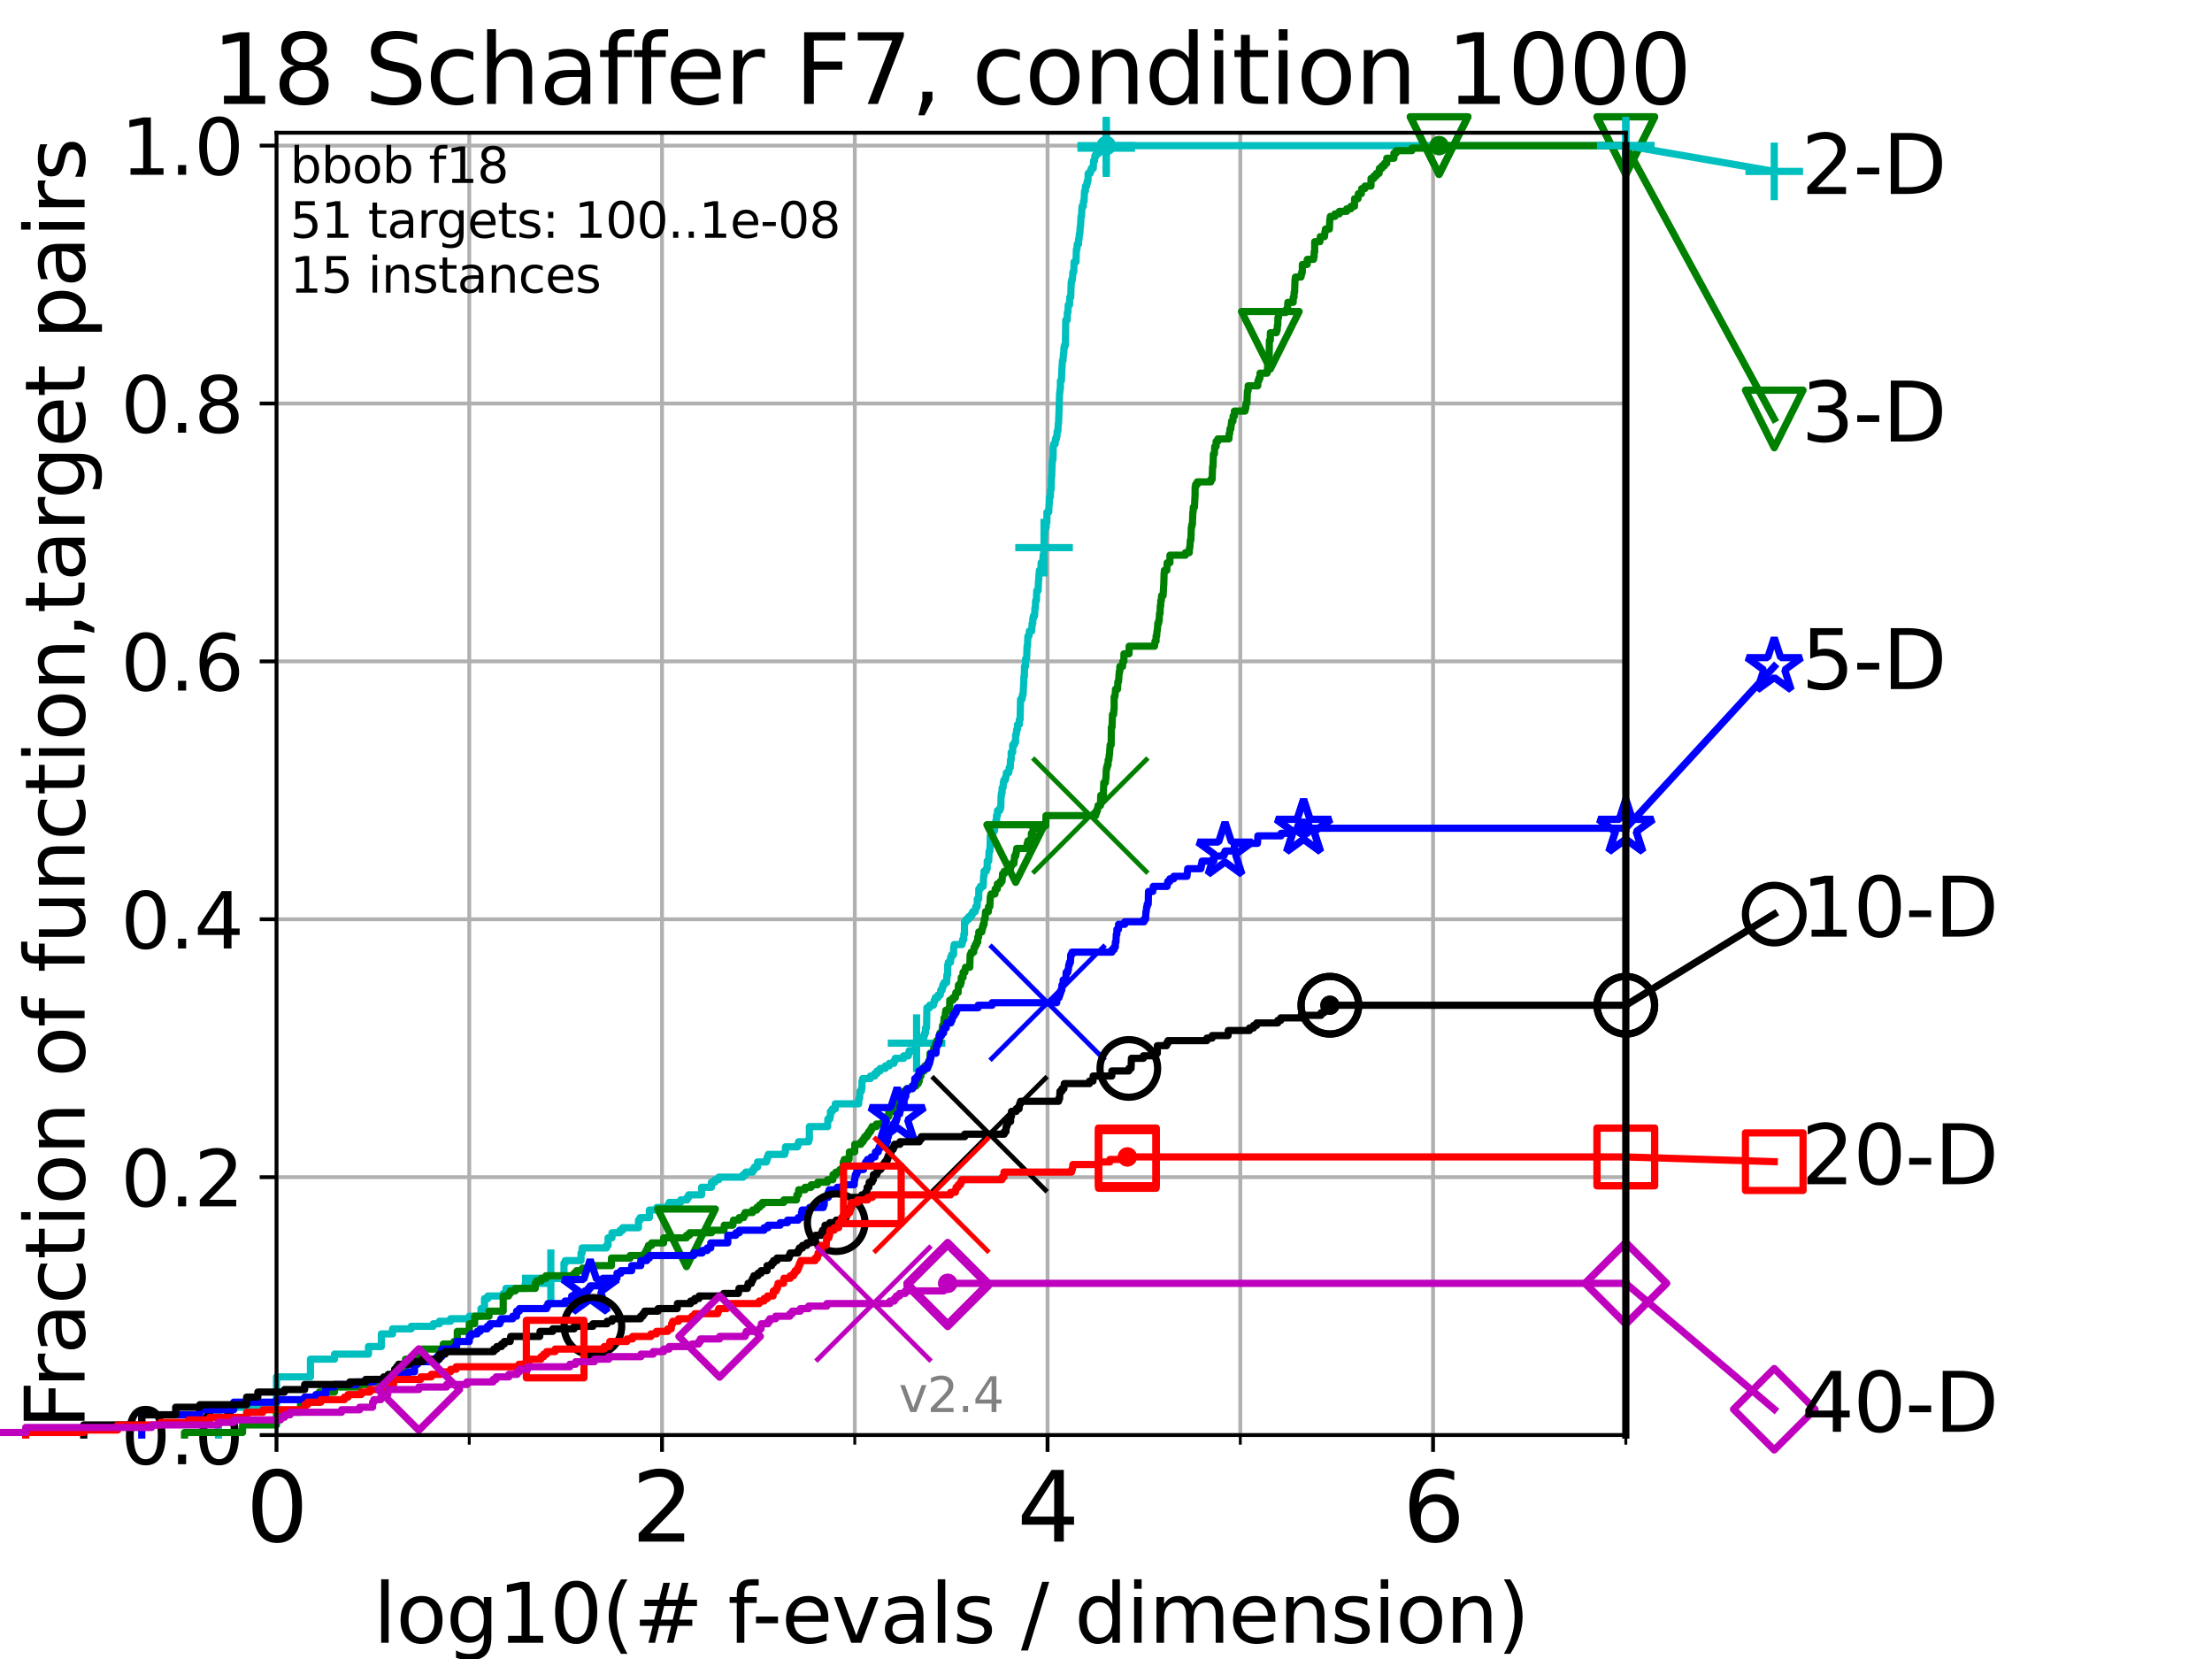 <?xml version="1.0" encoding="utf-8" standalone="no"?>
<!DOCTYPE svg PUBLIC "-//W3C//DTD SVG 1.1//EN"
  "http://www.w3.org/Graphics/SVG/1.1/DTD/svg11.dtd">
<svg height="345.6pt" version="1.1" viewBox="0 0 460.8 345.6" width="460.8pt" xmlns="http://www.w3.org/2000/svg" xmlns:xlink="http://www.w3.org/1999/xlink">
 <defs>
  <style type="text/css">*{stroke-linecap:butt;stroke-linejoin:round;}</style>
 </defs>
 <g id="figure_1">
  <g id="patch_1">
   <path d="M 0 345.6 
L 460.8 345.6 
L 460.8 0 
L 0 0 
z
" style="fill:#ffffff;"/>
  </g>
  <g id="axes_1">
   <g id="patch_2">
    <path d="M 57.6 298.944 
L 338.688 298.944 
L 338.688 27.648 
L 57.6 27.648 
z
" style="fill:#ffffff;"/>
   </g>
   <g id="matplotlib.axis_1">
    <g id="xtick_1">
     <g id="line2d_1">
      <path clip-path="url(#pfb79c8a1de)" d="M 57.6 298.944 
L 57.6 27.648 
" style="fill:none;stroke:#b0b0b0;stroke-linecap:square;stroke-width:0.8;"/>
     </g>
     <g id="line2d_2">
      <defs>
       <path d="M 0 0 
L 0 3.5 
" id="mc71f1f115b" style="stroke:#000000;stroke-width:0.8;"/>
      </defs>
      <g>
       <use style="stroke:#000000;stroke-width:0.8;" x="57.6" xlink:href="#mc71f1f115b" y="298.944"/>
      </g>
     </g>
     <g id="text_1">
      <!-- 0 -->
      <g transform="translate(51.237 321.141)scale(0.2 -0.2)">
       <defs>
        <path d="M 2034 4250 
Q 1547 4250 1301 3770 
Q 1056 3291 1056 2328 
Q 1056 1369 1301 889 
Q 1547 409 2034 409 
Q 2525 409 2770 889 
Q 3016 1369 3016 2328 
Q 3016 3291 2770 3770 
Q 2525 4250 2034 4250 
z
M 2034 4750 
Q 2819 4750 3233 4129 
Q 3647 3509 3647 2328 
Q 3647 1150 3233 529 
Q 2819 -91 2034 -91 
Q 1250 -91 836 529 
Q 422 1150 422 2328 
Q 422 3509 836 4129 
Q 1250 4750 2034 4750 
z
" id="DejaVuSans-30" transform="scale(0.016)"/>
       </defs>
       <use xlink:href="#DejaVuSans-30"/>
      </g>
     </g>
    </g>
    <g id="xtick_2">
     <g id="line2d_3">
      <path clip-path="url(#pfb79c8a1de)" d="M 137.911 298.944 
L 137.911 27.648 
" style="fill:none;stroke:#b0b0b0;stroke-linecap:square;stroke-width:0.8;"/>
     </g>
     <g id="line2d_4">
      <g>
       <use style="stroke:#000000;stroke-width:0.8;" x="137.911" xlink:href="#mc71f1f115b" y="298.944"/>
      </g>
     </g>
     <g id="text_2">
      <!-- 2 -->
      <g transform="translate(131.548 321.141)scale(0.2 -0.2)">
       <defs>
        <path d="M 1228 531 
L 3431 531 
L 3431 0 
L 469 0 
L 469 531 
Q 828 903 1448 1529 
Q 2069 2156 2228 2338 
Q 2531 2678 2651 2914 
Q 2772 3150 2772 3378 
Q 2772 3750 2511 3984 
Q 2250 4219 1831 4219 
Q 1534 4219 1204 4116 
Q 875 4013 500 3803 
L 500 4441 
Q 881 4594 1212 4672 
Q 1544 4750 1819 4750 
Q 2544 4750 2975 4387 
Q 3406 4025 3406 3419 
Q 3406 3131 3298 2873 
Q 3191 2616 2906 2266 
Q 2828 2175 2409 1742 
Q 1991 1309 1228 531 
z
" id="DejaVuSans-32" transform="scale(0.016)"/>
       </defs>
       <use xlink:href="#DejaVuSans-32"/>
      </g>
     </g>
    </g>
    <g id="xtick_3">
     <g id="line2d_5">
      <path clip-path="url(#pfb79c8a1de)" d="M 218.222 298.944 
L 218.222 27.648 
" style="fill:none;stroke:#b0b0b0;stroke-linecap:square;stroke-width:0.8;"/>
     </g>
     <g id="line2d_6">
      <g>
       <use style="stroke:#000000;stroke-width:0.8;" x="218.222" xlink:href="#mc71f1f115b" y="298.944"/>
      </g>
     </g>
     <g id="text_3">
      <!-- 4 -->
      <g transform="translate(211.859 321.141)scale(0.2 -0.2)">
       <defs>
        <path d="M 2419 4116 
L 825 1625 
L 2419 1625 
L 2419 4116 
z
M 2253 4666 
L 3047 4666 
L 3047 1625 
L 3713 1625 
L 3713 1100 
L 3047 1100 
L 3047 0 
L 2419 0 
L 2419 1100 
L 313 1100 
L 313 1709 
L 2253 4666 
z
" id="DejaVuSans-34" transform="scale(0.016)"/>
       </defs>
       <use xlink:href="#DejaVuSans-34"/>
      </g>
     </g>
    </g>
    <g id="xtick_4">
     <g id="line2d_7">
      <path clip-path="url(#pfb79c8a1de)" d="M 298.533 298.944 
L 298.533 27.648 
" style="fill:none;stroke:#b0b0b0;stroke-linecap:square;stroke-width:0.8;"/>
     </g>
     <g id="line2d_8">
      <g>
       <use style="stroke:#000000;stroke-width:0.8;" x="298.533" xlink:href="#mc71f1f115b" y="298.944"/>
      </g>
     </g>
     <g id="text_4">
      <!-- 6 -->
      <g transform="translate(292.17 321.141)scale(0.2 -0.2)">
       <defs>
        <path d="M 2113 2584 
Q 1688 2584 1439 2293 
Q 1191 2003 1191 1497 
Q 1191 994 1439 701 
Q 1688 409 2113 409 
Q 2538 409 2786 701 
Q 3034 994 3034 1497 
Q 3034 2003 2786 2293 
Q 2538 2584 2113 2584 
z
M 3366 4563 
L 3366 3988 
Q 3128 4100 2886 4159 
Q 2644 4219 2406 4219 
Q 1781 4219 1451 3797 
Q 1122 3375 1075 2522 
Q 1259 2794 1537 2939 
Q 1816 3084 2150 3084 
Q 2853 3084 3261 2657 
Q 3669 2231 3669 1497 
Q 3669 778 3244 343 
Q 2819 -91 2113 -91 
Q 1303 -91 875 529 
Q 447 1150 447 2328 
Q 447 3434 972 4092 
Q 1497 4750 2381 4750 
Q 2619 4750 2861 4703 
Q 3103 4656 3366 4563 
z
" id="DejaVuSans-36" transform="scale(0.016)"/>
       </defs>
       <use xlink:href="#DejaVuSans-36"/>
      </g>
     </g>
    </g>
    <g id="xtick_5">
     <g id="line2d_9">
      <path clip-path="url(#pfb79c8a1de)" d="M 97.755 298.944 
L 97.755 27.648 
" style="fill:none;stroke:#b0b0b0;stroke-linecap:square;stroke-width:0.8;"/>
     </g>
     <g id="line2d_10">
      <defs>
       <path d="M 0 0 
L 0 2 
" id="m263f4874fe" style="stroke:#000000;stroke-width:0.6;"/>
      </defs>
      <g>
       <use style="stroke:#000000;stroke-width:0.6;" x="97.755" xlink:href="#m263f4874fe" y="298.944"/>
      </g>
     </g>
    </g>
    <g id="xtick_6">
     <g id="line2d_11">
      <path clip-path="url(#pfb79c8a1de)" d="M 178.066 298.944 
L 178.066 27.648 
" style="fill:none;stroke:#b0b0b0;stroke-linecap:square;stroke-width:0.8;"/>
     </g>
     <g id="line2d_12">
      <g>
       <use style="stroke:#000000;stroke-width:0.6;" x="178.066" xlink:href="#m263f4874fe" y="298.944"/>
      </g>
     </g>
    </g>
    <g id="xtick_7">
     <g id="line2d_13">
      <path clip-path="url(#pfb79c8a1de)" d="M 258.377 298.944 
L 258.377 27.648 
" style="fill:none;stroke:#b0b0b0;stroke-linecap:square;stroke-width:0.8;"/>
     </g>
     <g id="line2d_14">
      <g>
       <use style="stroke:#000000;stroke-width:0.6;" x="258.377" xlink:href="#m263f4874fe" y="298.944"/>
      </g>
     </g>
    </g>
    <g id="xtick_8">
     <g id="line2d_15">
      <path clip-path="url(#pfb79c8a1de)" d="M 338.688 298.944 
L 338.688 27.648 
" style="fill:none;stroke:#b0b0b0;stroke-linecap:square;stroke-width:0.8;"/>
     </g>
     <g id="line2d_16">
      <g>
       <use style="stroke:#000000;stroke-width:0.6;" x="338.688" xlink:href="#m263f4874fe" y="298.944"/>
      </g>
     </g>
    </g>
    <g id="text_5">
     <!-- log10(# f-evals / dimension) -->
     <g transform="translate(77.764 342.218)scale(0.17 -0.17)">
      <defs>
       <path d="M 603 4863 
L 1178 4863 
L 1178 0 
L 603 0 
L 603 4863 
z
" id="DejaVuSans-6c" transform="scale(0.016)"/>
       <path d="M 1959 3097 
Q 1497 3097 1228 2736 
Q 959 2375 959 1747 
Q 959 1119 1226 758 
Q 1494 397 1959 397 
Q 2419 397 2687 759 
Q 2956 1122 2956 1747 
Q 2956 2369 2687 2733 
Q 2419 3097 1959 3097 
z
M 1959 3584 
Q 2709 3584 3137 3096 
Q 3566 2609 3566 1747 
Q 3566 888 3137 398 
Q 2709 -91 1959 -91 
Q 1206 -91 779 398 
Q 353 888 353 1747 
Q 353 2609 779 3096 
Q 1206 3584 1959 3584 
z
" id="DejaVuSans-6f" transform="scale(0.016)"/>
       <path d="M 2906 1791 
Q 2906 2416 2648 2759 
Q 2391 3103 1925 3103 
Q 1463 3103 1205 2759 
Q 947 2416 947 1791 
Q 947 1169 1205 825 
Q 1463 481 1925 481 
Q 2391 481 2648 825 
Q 2906 1169 2906 1791 
z
M 3481 434 
Q 3481 -459 3084 -895 
Q 2688 -1331 1869 -1331 
Q 1566 -1331 1297 -1286 
Q 1028 -1241 775 -1147 
L 775 -588 
Q 1028 -725 1275 -790 
Q 1522 -856 1778 -856 
Q 2344 -856 2625 -561 
Q 2906 -266 2906 331 
L 2906 616 
Q 2728 306 2450 153 
Q 2172 0 1784 0 
Q 1141 0 747 490 
Q 353 981 353 1791 
Q 353 2603 747 3093 
Q 1141 3584 1784 3584 
Q 2172 3584 2450 3431 
Q 2728 3278 2906 2969 
L 2906 3500 
L 3481 3500 
L 3481 434 
z
" id="DejaVuSans-67" transform="scale(0.016)"/>
       <path d="M 794 531 
L 1825 531 
L 1825 4091 
L 703 3866 
L 703 4441 
L 1819 4666 
L 2450 4666 
L 2450 531 
L 3481 531 
L 3481 0 
L 794 0 
L 794 531 
z
" id="DejaVuSans-31" transform="scale(0.016)"/>
       <path d="M 1984 4856 
Q 1566 4138 1362 3434 
Q 1159 2731 1159 2009 
Q 1159 1288 1364 580 
Q 1569 -128 1984 -844 
L 1484 -844 
Q 1016 -109 783 600 
Q 550 1309 550 2009 
Q 550 2706 781 3412 
Q 1013 4119 1484 4856 
L 1984 4856 
z
" id="DejaVuSans-28" transform="scale(0.016)"/>
       <path d="M 3272 2816 
L 2363 2816 
L 2100 1772 
L 3016 1772 
L 3272 2816 
z
M 2803 4594 
L 2478 3297 
L 3391 3297 
L 3719 4594 
L 4219 4594 
L 3897 3297 
L 4872 3297 
L 4872 2816 
L 3775 2816 
L 3519 1772 
L 4513 1772 
L 4513 1294 
L 3397 1294 
L 3072 0 
L 2572 0 
L 2894 1294 
L 1978 1294 
L 1656 0 
L 1153 0 
L 1478 1294 
L 494 1294 
L 494 1772 
L 1594 1772 
L 1856 2816 
L 850 2816 
L 850 3297 
L 1978 3297 
L 2297 4594 
L 2803 4594 
z
" id="DejaVuSans-23" transform="scale(0.016)"/>
       <path id="DejaVuSans-20" transform="scale(0.016)"/>
       <path d="M 2375 4863 
L 2375 4384 
L 1825 4384 
Q 1516 4384 1395 4259 
Q 1275 4134 1275 3809 
L 1275 3500 
L 2222 3500 
L 2222 3053 
L 1275 3053 
L 1275 0 
L 697 0 
L 697 3053 
L 147 3053 
L 147 3500 
L 697 3500 
L 697 3744 
Q 697 4328 969 4595 
Q 1241 4863 1831 4863 
L 2375 4863 
z
" id="DejaVuSans-66" transform="scale(0.016)"/>
       <path d="M 313 2009 
L 1997 2009 
L 1997 1497 
L 313 1497 
L 313 2009 
z
" id="DejaVuSans-2d" transform="scale(0.016)"/>
       <path d="M 3597 1894 
L 3597 1613 
L 953 1613 
Q 991 1019 1311 708 
Q 1631 397 2203 397 
Q 2534 397 2845 478 
Q 3156 559 3463 722 
L 3463 178 
Q 3153 47 2828 -22 
Q 2503 -91 2169 -91 
Q 1331 -91 842 396 
Q 353 884 353 1716 
Q 353 2575 817 3079 
Q 1281 3584 2069 3584 
Q 2775 3584 3186 3129 
Q 3597 2675 3597 1894 
z
M 3022 2063 
Q 3016 2534 2758 2815 
Q 2500 3097 2075 3097 
Q 1594 3097 1305 2825 
Q 1016 2553 972 2059 
L 3022 2063 
z
" id="DejaVuSans-65" transform="scale(0.016)"/>
       <path d="M 191 3500 
L 800 3500 
L 1894 563 
L 2988 3500 
L 3597 3500 
L 2284 0 
L 1503 0 
L 191 3500 
z
" id="DejaVuSans-76" transform="scale(0.016)"/>
       <path d="M 2194 1759 
Q 1497 1759 1228 1600 
Q 959 1441 959 1056 
Q 959 750 1161 570 
Q 1363 391 1709 391 
Q 2188 391 2477 730 
Q 2766 1069 2766 1631 
L 2766 1759 
L 2194 1759 
z
M 3341 1997 
L 3341 0 
L 2766 0 
L 2766 531 
Q 2569 213 2275 61 
Q 1981 -91 1556 -91 
Q 1019 -91 701 211 
Q 384 513 384 1019 
Q 384 1609 779 1909 
Q 1175 2209 1959 2209 
L 2766 2209 
L 2766 2266 
Q 2766 2663 2505 2880 
Q 2244 3097 1772 3097 
Q 1472 3097 1187 3025 
Q 903 2953 641 2809 
L 641 3341 
Q 956 3463 1253 3523 
Q 1550 3584 1831 3584 
Q 2591 3584 2966 3190 
Q 3341 2797 3341 1997 
z
" id="DejaVuSans-61" transform="scale(0.016)"/>
       <path d="M 2834 3397 
L 2834 2853 
Q 2591 2978 2328 3040 
Q 2066 3103 1784 3103 
Q 1356 3103 1142 2972 
Q 928 2841 928 2578 
Q 928 2378 1081 2264 
Q 1234 2150 1697 2047 
L 1894 2003 
Q 2506 1872 2764 1633 
Q 3022 1394 3022 966 
Q 3022 478 2636 193 
Q 2250 -91 1575 -91 
Q 1294 -91 989 -36 
Q 684 19 347 128 
L 347 722 
Q 666 556 975 473 
Q 1284 391 1588 391 
Q 1994 391 2212 530 
Q 2431 669 2431 922 
Q 2431 1156 2273 1281 
Q 2116 1406 1581 1522 
L 1381 1569 
Q 847 1681 609 1914 
Q 372 2147 372 2553 
Q 372 3047 722 3315 
Q 1072 3584 1716 3584 
Q 2034 3584 2315 3537 
Q 2597 3491 2834 3397 
z
" id="DejaVuSans-73" transform="scale(0.016)"/>
       <path d="M 1625 4666 
L 2156 4666 
L 531 -594 
L 0 -594 
L 1625 4666 
z
" id="DejaVuSans-2f" transform="scale(0.016)"/>
       <path d="M 2906 2969 
L 2906 4863 
L 3481 4863 
L 3481 0 
L 2906 0 
L 2906 525 
Q 2725 213 2448 61 
Q 2172 -91 1784 -91 
Q 1150 -91 751 415 
Q 353 922 353 1747 
Q 353 2572 751 3078 
Q 1150 3584 1784 3584 
Q 2172 3584 2448 3432 
Q 2725 3281 2906 2969 
z
M 947 1747 
Q 947 1113 1208 752 
Q 1469 391 1925 391 
Q 2381 391 2643 752 
Q 2906 1113 2906 1747 
Q 2906 2381 2643 2742 
Q 2381 3103 1925 3103 
Q 1469 3103 1208 2742 
Q 947 2381 947 1747 
z
" id="DejaVuSans-64" transform="scale(0.016)"/>
       <path d="M 603 3500 
L 1178 3500 
L 1178 0 
L 603 0 
L 603 3500 
z
M 603 4863 
L 1178 4863 
L 1178 4134 
L 603 4134 
L 603 4863 
z
" id="DejaVuSans-69" transform="scale(0.016)"/>
       <path d="M 3328 2828 
Q 3544 3216 3844 3400 
Q 4144 3584 4550 3584 
Q 5097 3584 5394 3201 
Q 5691 2819 5691 2113 
L 5691 0 
L 5113 0 
L 5113 2094 
Q 5113 2597 4934 2840 
Q 4756 3084 4391 3084 
Q 3944 3084 3684 2787 
Q 3425 2491 3425 1978 
L 3425 0 
L 2847 0 
L 2847 2094 
Q 2847 2600 2669 2842 
Q 2491 3084 2119 3084 
Q 1678 3084 1418 2786 
Q 1159 2488 1159 1978 
L 1159 0 
L 581 0 
L 581 3500 
L 1159 3500 
L 1159 2956 
Q 1356 3278 1631 3431 
Q 1906 3584 2284 3584 
Q 2666 3584 2933 3390 
Q 3200 3197 3328 2828 
z
" id="DejaVuSans-6d" transform="scale(0.016)"/>
       <path d="M 3513 2113 
L 3513 0 
L 2938 0 
L 2938 2094 
Q 2938 2591 2744 2837 
Q 2550 3084 2163 3084 
Q 1697 3084 1428 2787 
Q 1159 2491 1159 1978 
L 1159 0 
L 581 0 
L 581 3500 
L 1159 3500 
L 1159 2956 
Q 1366 3272 1645 3428 
Q 1925 3584 2291 3584 
Q 2894 3584 3203 3211 
Q 3513 2838 3513 2113 
z
" id="DejaVuSans-6e" transform="scale(0.016)"/>
       <path d="M 513 4856 
L 1013 4856 
Q 1481 4119 1714 3412 
Q 1947 2706 1947 2009 
Q 1947 1309 1714 600 
Q 1481 -109 1013 -844 
L 513 -844 
Q 928 -128 1133 580 
Q 1338 1288 1338 2009 
Q 1338 2731 1133 3434 
Q 928 4138 513 4856 
z
" id="DejaVuSans-29" transform="scale(0.016)"/>
      </defs>
      <use xlink:href="#DejaVuSans-6c"/>
      <use x="27.783" xlink:href="#DejaVuSans-6f"/>
      <use x="88.965" xlink:href="#DejaVuSans-67"/>
      <use x="152.441" xlink:href="#DejaVuSans-31"/>
      <use x="216.064" xlink:href="#DejaVuSans-30"/>
      <use x="279.688" xlink:href="#DejaVuSans-28"/>
      <use x="318.701" xlink:href="#DejaVuSans-23"/>
      <use x="402.49" xlink:href="#DejaVuSans-20"/>
      <use x="434.277" xlink:href="#DejaVuSans-66"/>
      <use x="463.982" xlink:href="#DejaVuSans-2d"/>
      <use x="500.066" xlink:href="#DejaVuSans-65"/>
      <use x="561.59" xlink:href="#DejaVuSans-76"/>
      <use x="620.77" xlink:href="#DejaVuSans-61"/>
      <use x="682.049" xlink:href="#DejaVuSans-6c"/>
      <use x="709.832" xlink:href="#DejaVuSans-73"/>
      <use x="761.932" xlink:href="#DejaVuSans-20"/>
      <use x="793.719" xlink:href="#DejaVuSans-2f"/>
      <use x="827.41" xlink:href="#DejaVuSans-20"/>
      <use x="859.197" xlink:href="#DejaVuSans-64"/>
      <use x="922.674" xlink:href="#DejaVuSans-69"/>
      <use x="950.457" xlink:href="#DejaVuSans-6d"/>
      <use x="1047.869" xlink:href="#DejaVuSans-65"/>
      <use x="1109.393" xlink:href="#DejaVuSans-6e"/>
      <use x="1172.771" xlink:href="#DejaVuSans-73"/>
      <use x="1224.871" xlink:href="#DejaVuSans-69"/>
      <use x="1252.654" xlink:href="#DejaVuSans-6f"/>
      <use x="1313.836" xlink:href="#DejaVuSans-6e"/>
      <use x="1377.215" xlink:href="#DejaVuSans-29"/>
     </g>
    </g>
   </g>
   <g id="matplotlib.axis_2">
    <g id="ytick_1">
     <g id="line2d_17">
      <path clip-path="url(#pfb79c8a1de)" d="M 57.6 298.944 
L 338.688 298.944 
" style="fill:none;stroke:#b0b0b0;stroke-linecap:square;stroke-width:0.8;"/>
     </g>
     <g id="line2d_18">
      <defs>
       <path d="M 0 0 
L -3.5 0 
" id="m8cd8478eb5" style="stroke:#000000;stroke-width:0.8;"/>
      </defs>
      <g>
       <use style="stroke:#000000;stroke-width:0.8;" x="57.6" xlink:href="#m8cd8478eb5" y="298.944"/>
      </g>
     </g>
     <g id="text_6">
      <!-- 0.0 -->
      <g transform="translate(25.155 305.023)scale(0.16 -0.16)">
       <defs>
        <path d="M 684 794 
L 1344 794 
L 1344 0 
L 684 0 
L 684 794 
z
" id="DejaVuSans-2e" transform="scale(0.016)"/>
       </defs>
       <use xlink:href="#DejaVuSans-30"/>
       <use x="63.623" xlink:href="#DejaVuSans-2e"/>
       <use x="95.41" xlink:href="#DejaVuSans-30"/>
      </g>
     </g>
    </g>
    <g id="ytick_2">
     <g id="line2d_19">
      <path clip-path="url(#pfb79c8a1de)" d="M 57.6 245.222 
L 338.688 245.222 
" style="fill:none;stroke:#b0b0b0;stroke-linecap:square;stroke-width:0.8;"/>
     </g>
     <g id="line2d_20">
      <g>
       <use style="stroke:#000000;stroke-width:0.8;" x="57.6" xlink:href="#m8cd8478eb5" y="245.222"/>
      </g>
     </g>
     <g id="text_7">
      <!-- 0.2 -->
      <g transform="translate(25.155 251.301)scale(0.16 -0.16)">
       <use xlink:href="#DejaVuSans-30"/>
       <use x="63.623" xlink:href="#DejaVuSans-2e"/>
       <use x="95.41" xlink:href="#DejaVuSans-32"/>
      </g>
     </g>
    </g>
    <g id="ytick_3">
     <g id="line2d_21">
      <path clip-path="url(#pfb79c8a1de)" d="M 57.6 191.5 
L 338.688 191.5 
" style="fill:none;stroke:#b0b0b0;stroke-linecap:square;stroke-width:0.8;"/>
     </g>
     <g id="line2d_22">
      <g>
       <use style="stroke:#000000;stroke-width:0.8;" x="57.6" xlink:href="#m8cd8478eb5" y="191.5"/>
      </g>
     </g>
     <g id="text_8">
      <!-- 0.4 -->
      <g transform="translate(25.155 197.579)scale(0.16 -0.16)">
       <use xlink:href="#DejaVuSans-30"/>
       <use x="63.623" xlink:href="#DejaVuSans-2e"/>
       <use x="95.41" xlink:href="#DejaVuSans-34"/>
      </g>
     </g>
    </g>
    <g id="ytick_4">
     <g id="line2d_23">
      <path clip-path="url(#pfb79c8a1de)" d="M 57.6 137.778 
L 338.688 137.778 
" style="fill:none;stroke:#b0b0b0;stroke-linecap:square;stroke-width:0.8;"/>
     </g>
     <g id="line2d_24">
      <g>
       <use style="stroke:#000000;stroke-width:0.8;" x="57.6" xlink:href="#m8cd8478eb5" y="137.778"/>
      </g>
     </g>
     <g id="text_9">
      <!-- 0.6 -->
      <g transform="translate(25.155 143.857)scale(0.16 -0.16)">
       <use xlink:href="#DejaVuSans-30"/>
       <use x="63.623" xlink:href="#DejaVuSans-2e"/>
       <use x="95.41" xlink:href="#DejaVuSans-36"/>
      </g>
     </g>
    </g>
    <g id="ytick_5">
     <g id="line2d_25">
      <path clip-path="url(#pfb79c8a1de)" d="M 57.6 84.056 
L 338.688 84.056 
" style="fill:none;stroke:#b0b0b0;stroke-linecap:square;stroke-width:0.8;"/>
     </g>
     <g id="line2d_26">
      <g>
       <use style="stroke:#000000;stroke-width:0.8;" x="57.6" xlink:href="#m8cd8478eb5" y="84.056"/>
      </g>
     </g>
     <g id="text_10">
      <!-- 0.8 -->
      <g transform="translate(25.155 90.135)scale(0.16 -0.16)">
       <defs>
        <path d="M 2034 2216 
Q 1584 2216 1326 1975 
Q 1069 1734 1069 1313 
Q 1069 891 1326 650 
Q 1584 409 2034 409 
Q 2484 409 2743 651 
Q 3003 894 3003 1313 
Q 3003 1734 2745 1975 
Q 2488 2216 2034 2216 
z
M 1403 2484 
Q 997 2584 770 2862 
Q 544 3141 544 3541 
Q 544 4100 942 4425 
Q 1341 4750 2034 4750 
Q 2731 4750 3128 4425 
Q 3525 4100 3525 3541 
Q 3525 3141 3298 2862 
Q 3072 2584 2669 2484 
Q 3125 2378 3379 2068 
Q 3634 1759 3634 1313 
Q 3634 634 3220 271 
Q 2806 -91 2034 -91 
Q 1263 -91 848 271 
Q 434 634 434 1313 
Q 434 1759 690 2068 
Q 947 2378 1403 2484 
z
M 1172 3481 
Q 1172 3119 1398 2916 
Q 1625 2713 2034 2713 
Q 2441 2713 2670 2916 
Q 2900 3119 2900 3481 
Q 2900 3844 2670 4047 
Q 2441 4250 2034 4250 
Q 1625 4250 1398 4047 
Q 1172 3844 1172 3481 
z
" id="DejaVuSans-38" transform="scale(0.016)"/>
       </defs>
       <use xlink:href="#DejaVuSans-30"/>
       <use x="63.623" xlink:href="#DejaVuSans-2e"/>
       <use x="95.41" xlink:href="#DejaVuSans-38"/>
      </g>
     </g>
    </g>
    <g id="ytick_6">
     <g id="line2d_27">
      <path clip-path="url(#pfb79c8a1de)" d="M 57.6 30.334 
L 338.688 30.334 
" style="fill:none;stroke:#b0b0b0;stroke-linecap:square;stroke-width:0.8;"/>
     </g>
     <g id="line2d_28">
      <g>
       <use style="stroke:#000000;stroke-width:0.8;" x="57.6" xlink:href="#m8cd8478eb5" y="30.334"/>
      </g>
     </g>
     <g id="text_11">
      <!-- 1.0 -->
      <g transform="translate(25.155 36.413)scale(0.16 -0.16)">
       <use xlink:href="#DejaVuSans-31"/>
       <use x="63.623" xlink:href="#DejaVuSans-2e"/>
       <use x="95.41" xlink:href="#DejaVuSans-30"/>
      </g>
     </g>
    </g>
    <g id="text_12">
     <!-- Fraction of function,target pairs -->
     <g transform="translate(17.62 297.681)rotate(-90)scale(0.17 -0.17)">
      <defs>
       <path d="M 628 4666 
L 3309 4666 
L 3309 4134 
L 1259 4134 
L 1259 2759 
L 3109 2759 
L 3109 2228 
L 1259 2228 
L 1259 0 
L 628 0 
L 628 4666 
z
" id="DejaVuSans-46" transform="scale(0.016)"/>
       <path d="M 2631 2963 
Q 2534 3019 2420 3045 
Q 2306 3072 2169 3072 
Q 1681 3072 1420 2755 
Q 1159 2438 1159 1844 
L 1159 0 
L 581 0 
L 581 3500 
L 1159 3500 
L 1159 2956 
Q 1341 3275 1631 3429 
Q 1922 3584 2338 3584 
Q 2397 3584 2469 3576 
Q 2541 3569 2628 3553 
L 2631 2963 
z
" id="DejaVuSans-72" transform="scale(0.016)"/>
       <path d="M 3122 3366 
L 3122 2828 
Q 2878 2963 2633 3030 
Q 2388 3097 2138 3097 
Q 1578 3097 1268 2742 
Q 959 2388 959 1747 
Q 959 1106 1268 751 
Q 1578 397 2138 397 
Q 2388 397 2633 464 
Q 2878 531 3122 666 
L 3122 134 
Q 2881 22 2623 -34 
Q 2366 -91 2075 -91 
Q 1284 -91 818 406 
Q 353 903 353 1747 
Q 353 2603 823 3093 
Q 1294 3584 2113 3584 
Q 2378 3584 2631 3529 
Q 2884 3475 3122 3366 
z
" id="DejaVuSans-63" transform="scale(0.016)"/>
       <path d="M 1172 4494 
L 1172 3500 
L 2356 3500 
L 2356 3053 
L 1172 3053 
L 1172 1153 
Q 1172 725 1289 603 
Q 1406 481 1766 481 
L 2356 481 
L 2356 0 
L 1766 0 
Q 1100 0 847 248 
Q 594 497 594 1153 
L 594 3053 
L 172 3053 
L 172 3500 
L 594 3500 
L 594 4494 
L 1172 4494 
z
" id="DejaVuSans-74" transform="scale(0.016)"/>
       <path d="M 544 1381 
L 544 3500 
L 1119 3500 
L 1119 1403 
Q 1119 906 1312 657 
Q 1506 409 1894 409 
Q 2359 409 2629 706 
Q 2900 1003 2900 1516 
L 2900 3500 
L 3475 3500 
L 3475 0 
L 2900 0 
L 2900 538 
Q 2691 219 2414 64 
Q 2138 -91 1772 -91 
Q 1169 -91 856 284 
Q 544 659 544 1381 
z
M 1991 3584 
L 1991 3584 
z
" id="DejaVuSans-75" transform="scale(0.016)"/>
       <path d="M 750 794 
L 1409 794 
L 1409 256 
L 897 -744 
L 494 -744 
L 750 256 
L 750 794 
z
" id="DejaVuSans-2c" transform="scale(0.016)"/>
       <path d="M 1159 525 
L 1159 -1331 
L 581 -1331 
L 581 3500 
L 1159 3500 
L 1159 2969 
Q 1341 3281 1617 3432 
Q 1894 3584 2278 3584 
Q 2916 3584 3314 3078 
Q 3713 2572 3713 1747 
Q 3713 922 3314 415 
Q 2916 -91 2278 -91 
Q 1894 -91 1617 61 
Q 1341 213 1159 525 
z
M 3116 1747 
Q 3116 2381 2855 2742 
Q 2594 3103 2138 3103 
Q 1681 3103 1420 2742 
Q 1159 2381 1159 1747 
Q 1159 1113 1420 752 
Q 1681 391 2138 391 
Q 2594 391 2855 752 
Q 3116 1113 3116 1747 
z
" id="DejaVuSans-70" transform="scale(0.016)"/>
      </defs>
      <use xlink:href="#DejaVuSans-46"/>
      <use x="50.27" xlink:href="#DejaVuSans-72"/>
      <use x="91.383" xlink:href="#DejaVuSans-61"/>
      <use x="152.662" xlink:href="#DejaVuSans-63"/>
      <use x="207.643" xlink:href="#DejaVuSans-74"/>
      <use x="246.852" xlink:href="#DejaVuSans-69"/>
      <use x="274.635" xlink:href="#DejaVuSans-6f"/>
      <use x="335.816" xlink:href="#DejaVuSans-6e"/>
      <use x="399.195" xlink:href="#DejaVuSans-20"/>
      <use x="430.982" xlink:href="#DejaVuSans-6f"/>
      <use x="492.164" xlink:href="#DejaVuSans-66"/>
      <use x="527.369" xlink:href="#DejaVuSans-20"/>
      <use x="559.156" xlink:href="#DejaVuSans-66"/>
      <use x="594.361" xlink:href="#DejaVuSans-75"/>
      <use x="657.74" xlink:href="#DejaVuSans-6e"/>
      <use x="721.119" xlink:href="#DejaVuSans-63"/>
      <use x="776.1" xlink:href="#DejaVuSans-74"/>
      <use x="815.309" xlink:href="#DejaVuSans-69"/>
      <use x="843.092" xlink:href="#DejaVuSans-6f"/>
      <use x="904.273" xlink:href="#DejaVuSans-6e"/>
      <use x="967.652" xlink:href="#DejaVuSans-2c"/>
      <use x="999.439" xlink:href="#DejaVuSans-74"/>
      <use x="1038.648" xlink:href="#DejaVuSans-61"/>
      <use x="1099.928" xlink:href="#DejaVuSans-72"/>
      <use x="1139.291" xlink:href="#DejaVuSans-67"/>
      <use x="1202.768" xlink:href="#DejaVuSans-65"/>
      <use x="1264.291" xlink:href="#DejaVuSans-74"/>
      <use x="1303.5" xlink:href="#DejaVuSans-20"/>
      <use x="1335.287" xlink:href="#DejaVuSans-70"/>
      <use x="1398.764" xlink:href="#DejaVuSans-61"/>
      <use x="1460.043" xlink:href="#DejaVuSans-69"/>
      <use x="1487.826" xlink:href="#DejaVuSans-72"/>
      <use x="1528.939" xlink:href="#DejaVuSans-73"/>
     </g>
    </g>
   </g>
   <g id="line2d_29">
    <defs>
     <path d="M 0 1.5 
C 0.398 1.5 0.779 1.342 1.061 1.061 
C 1.342 0.779 1.5 0.398 1.5 0 
C 1.5 -0.398 1.342 -0.779 1.061 -1.061 
C 0.779 -1.342 0.398 -1.5 0 -1.5 
C -0.398 -1.5 -0.779 -1.342 -1.061 -1.061 
C -1.342 -0.779 -1.5 -0.398 -1.5 0 
C -1.5 0.398 -1.342 0.779 -1.061 1.061 
C -0.779 1.342 -0.398 1.5 0 1.5 
z
" id="mf4f51bf274" style="stroke:#00bfbf;"/>
    </defs>
    <g>
     <use style="fill:#00bfbf;stroke:#00bfbf;" x="230.451" xlink:href="#mf4f51bf274" y="30.334"/>
     <use style="fill:#00bfbf;stroke:#00bfbf;" x="230.451" xlink:href="#mf4f51bf274" y="30.334"/>
    </g>
   </g>
   <g id="line2d_30">
    <path d="M 45.512 298.944 
L 45.512 293.15 
L 57.6 293.15 
L 57.6 286.83 
L 64.671 286.83 
L 64.671 283.143 
L 69.688 283.143 
L 69.688 282.09 
L 76.759 282.09 
L 76.759 280.51 
L 79.447 280.51 
L 79.447 277.877 
L 81.776 277.877 
L 81.776 276.823 
L 85.667 276.823 
L 85.667 276.296 
L 90.243 276.296 
L 90.243 275.77 
L 91.535 275.77 
L 91.535 275.243 
L 93.864 275.243 
L 93.864 274.716 
L 97.755 274.716 
L 97.755 274.19 
L 100.193 274.19 
L 100.193 272.61 
L 100.935 272.61 
L 100.935 270.503 
L 101.647 270.503 
L 101.647 269.976 
L 104.826 269.976 
L 104.826 269.45 
L 105.398 269.45 
L 105.398 268.396 
L 109.402 268.396 
L 109.402 267.343 
L 114.419 267.343 
L 114.419 266.816 
L 114.751 266.816 
L 114.751 266.289 
L 117.486 266.289 
L 117.486 263.129 
L 117.765 263.129 
L 117.765 262.603 
L 121.037 262.603 
L 121.037 261.023 
L 121.265 261.023 
L 121.265 259.969 
L 126.338 259.969 
L 126.338 259.443 
L 126.674 259.443 
L 126.674 257.862 
L 127.485 257.862 
L 127.485 256.809 
L 129.147 256.809 
L 129.147 256.282 
L 129.714 256.282 
L 129.714 255.756 
L 133.01 255.756 
L 133.01 254.176 
L 133.353 254.176 
L 133.353 253.649 
L 135.281 253.649 
L 135.281 252.069 
L 136.832 252.069 
L 136.832 251.542 
L 139.172 251.542 
L 139.172 251.016 
L 139.414 251.016 
L 139.414 250.489 
L 141.802 250.489 
L 141.802 249.962 
L 143.144 249.962 
L 143.144 249.436 
L 143.464 249.436 
L 143.464 248.909 
L 146.162 248.909 
L 146.162 247.329 
L 148.21 247.329 
L 148.21 246.275 
L 148.92 246.275 
L 148.92 245.749 
L 149.735 245.749 
L 149.735 245.222 
L 154.807 245.222 
L 154.807 244.695 
L 155.361 244.695 
L 155.361 244.169 
L 156.806 244.169 
L 156.806 243.642 
L 157.157 243.642 
L 157.157 243.115 
L 157.81 243.115 
L 157.81 242.062 
L 159.658 242.062 
L 159.658 241.535 
L 159.833 241.535 
L 159.833 241.009 
L 160.055 241.009 
L 160.055 240.482 
L 163.469 240.482 
L 163.469 239.955 
L 163.63 239.955 
L 163.63 238.902 
L 166.152 238.902 
L 166.152 238.375 
L 166.358 238.375 
L 166.358 237.848 
L 168.461 237.848 
L 168.461 237.322 
L 168.612 237.322 
L 168.612 234.688 
L 172.41 234.688 
L 172.458 233.108 
L 172.874 233.108 
L 172.874 232.582 
L 172.991 232.582 
L 172.991 231.528 
L 173.383 231.528 
L 173.383 231.001 
L 174.011 231.001 
L 174.011 229.948 
L 178.884 229.948 
L 178.884 228.895 
L 179.058 228.895 
L 179.148 227.315 
L 179.449 227.315 
L 179.449 226.788 
L 179.561 226.788 
L 179.561 225.208 
L 179.705 225.208 
L 179.705 224.681 
L 181.326 224.681 
L 181.326 224.155 
L 182.214 224.155 
L 182.214 223.628 
L 182.709 223.628 
L 182.709 223.101 
L 183.358 223.101 
L 183.358 222.575 
L 184.419 222.575 
L 184.419 222.048 
L 185.247 222.048 
L 185.247 221.521 
L 186.219 221.521 
L 186.219 220.994 
L 186.479 220.994 
L 186.479 220.468 
L 188.249 220.468 
L 188.249 219.941 
L 189.241 219.941 
L 189.241 219.414 
L 189.397 219.414 
L 189.397 218.888 
L 190.602 218.888 
L 190.602 218.361 
L 190.905 218.361 
L 190.939 217.308 
L 191.593 217.308 
L 191.593 216.781 
L 192.413 216.781 
L 192.413 215.728 
L 192.607 215.728 
L 192.607 215.201 
L 192.799 215.201 
L 192.799 214.148 
L 193.011 214.148 
L 193.089 209.934 
L 193.651 209.934 
L 193.651 209.407 
L 194.453 209.407 
L 194.453 208.881 
L 194.615 208.881 
L 194.615 208.354 
L 194.837 208.354 
L 194.837 207.827 
L 195.388 207.827 
L 195.388 207.301 
L 195.869 207.301 
L 195.975 206.247 
L 196.276 206.247 
L 196.276 205.721 
L 196.404 205.721 
L 196.404 205.194 
L 196.679 205.194 
L 196.679 204.667 
L 197.211 204.667 
L 197.251 203.087 
L 197.419 203.087 
L 197.43 200.98 
L 197.542 200.98 
L 197.542 200.454 
L 198.026 200.454 
L 198.026 199.4 
L 198.247 199.4 
L 198.247 198.874 
L 198.651 198.874 
L 198.651 197.294 
L 198.776 197.294 
L 198.776 196.767 
L 200.41 196.767 
L 200.41 196.24 
L 200.542 196.24 
L 200.542 195.714 
L 200.774 195.714 
L 200.774 194.66 
L 200.906 194.66 
L 200.923 192.027 
L 201.274 192.027 
L 201.274 191.5 
L 201.796 191.5 
L 201.796 190.973 
L 202.34 190.973 
L 202.34 190.447 
L 202.615 190.447 
L 202.615 189.92 
L 203.159 189.92 
L 203.159 189.393 
L 203.271 189.393 
L 203.271 188.867 
L 203.564 188.867 
L 203.582 187.287 
L 203.883 187.287 
L 203.902 185.18 
L 204.228 185.18 
L 204.228 184.653 
L 204.812 184.653 
L 204.893 182.546 
L 204.984 182.546 
L 204.984 181.493 
L 205.444 181.493 
L 205.444 180.966 
L 205.649 180.966 
L 205.649 179.386 
L 205.965 179.386 
L 206.046 177.28 
L 206.221 177.28 
L 206.295 174.119 
L 206.513 174.119 
L 206.513 173.593 
L 206.9 173.593 
L 206.9 173.066 
L 207.183 173.066 
L 207.202 172.013 
L 207.33 172.013 
L 207.33 171.486 
L 207.442 171.486 
L 207.442 170.959 
L 207.595 170.959 
L 207.595 169.906 
L 207.788 169.906 
L 207.788 168.853 
L 208.279 168.853 
L 208.279 168.326 
L 208.477 168.326 
L 208.547 165.692 
L 208.621 165.692 
L 208.621 165.166 
L 208.754 165.166 
L 208.754 164.112 
L 208.952 164.112 
L 209.01 163.059 
L 209.103 163.059 
L 209.103 162.532 
L 209.42 162.532 
L 209.42 162.006 
L 209.557 162.006 
L 209.656 160.952 
L 210.141 160.952 
L 210.236 159.899 
L 210.462 159.899 
L 210.493 158.319 
L 210.649 158.319 
L 210.649 156.739 
L 210.962 156.739 
L 210.962 155.159 
L 211.322 155.159 
L 211.322 154.632 
L 211.563 154.632 
L 211.563 153.052 
L 211.724 153.052 
L 211.785 151.999 
L 211.935 151.999 
L 211.965 150.945 
L 212.335 150.945 
L 212.352 149.892 
L 212.506 149.892 
L 212.599 145.678 
L 212.895 145.678 
L 212.895 145.152 
L 213.02 145.152 
L 213.02 144.625 
L 213.137 144.625 
L 213.236 142.518 
L 213.263 142.518 
L 213.285 140.938 
L 213.396 140.938 
L 213.412 138.831 
L 213.64 138.831 
L 213.646 137.251 
L 213.862 137.251 
L 213.955 134.618 
L 214.04 134.618 
L 214.129 132.511 
L 214.344 132.511 
L 214.431 131.458 
L 214.923 131.458 
L 215.007 129.878 
L 215.148 129.878 
L 215.148 128.824 
L 215.275 128.824 
L 215.275 128.298 
L 215.526 128.298 
L 215.584 126.718 
L 215.68 126.718 
L 215.736 125.138 
L 215.896 125.138 
L 215.976 123.031 
L 216.254 123.031 
L 216.348 120.924 
L 216.38 120.924 
L 216.464 119.344 
L 216.519 119.344 
L 216.519 118.817 
L 216.83 118.817 
L 216.888 117.237 
L 217.213 117.237 
L 217.305 115.657 
L 217.432 115.657 
L 217.538 111.97 
L 217.562 111.97 
L 217.656 110.39 
L 217.675 110.39 
L 217.675 109.864 
L 217.943 109.864 
L 217.943 108.81 
L 218.084 108.81 
L 218.089 106.704 
L 218.468 106.704 
L 218.536 105.124 
L 218.58 105.124 
L 218.622 103.543 
L 218.808 103.543 
L 218.842 101.963 
L 218.974 101.963 
L 219.024 99.33 
L 219.086 99.33 
L 219.188 96.17 
L 219.252 96.17 
L 219.252 95.643 
L 219.371 95.643 
L 219.393 93.01 
L 219.483 93.01 
L 219.483 92.483 
L 219.821 92.483 
L 219.858 91.43 
L 220.079 91.43 
L 220.079 90.903 
L 220.192 90.903 
L 220.22 89.85 
L 220.37 89.85 
L 220.455 88.27 
L 220.508 88.27 
L 220.615 85.636 
L 220.619 85.636 
L 220.723 81.949 
L 220.753 81.949 
L 220.858 80.896 
L 220.899 80.896 
L 220.899 79.316 
L 221.113 79.316 
L 221.214 76.682 
L 221.244 76.682 
L 221.318 75.102 
L 221.447 75.102 
L 221.551 73.522 
L 221.622 73.522 
L 221.622 72.469 
L 221.734 72.469 
L 221.734 71.942 
L 221.939 71.942 
L 222.012 66.675 
L 222.314 66.675 
L 222.347 65.095 
L 222.465 65.095 
L 222.529 63.515 
L 222.81 63.515 
L 222.835 61.935 
L 223.048 61.935 
L 223.152 58.775 
L 223.259 58.775 
L 223.259 58.248 
L 223.401 58.248 
L 223.501 56.668 
L 223.684 56.668 
L 223.751 54.562 
L 224.149 54.562 
L 224.235 51.928 
L 224.358 51.928 
L 224.393 50.875 
L 224.665 50.875 
L 224.685 49.821 
L 224.794 49.821 
L 224.835 48.768 
L 224.939 48.768 
L 225.027 47.188 
L 225.09 47.188 
L 225.19 45.081 
L 225.301 45.081 
L 225.367 43.501 
L 225.413 43.501 
L 225.413 42.975 
L 225.67 42.975 
L 225.703 41.921 
L 225.829 41.921 
L 225.925 39.814 
L 226.108 39.814 
L 226.121 38.761 
L 226.377 38.761 
L 226.377 38.234 
L 226.495 38.234 
L 226.495 37.708 
L 226.639 37.708 
L 226.682 36.128 
L 227.111 36.128 
L 227.111 35.601 
L 227.338 35.601 
L 227.338 35.074 
L 227.742 35.074 
L 227.803 33.494 
L 228.017 33.494 
L 228.086 32.441 
L 228.361 32.441 
L 228.361 31.914 
L 228.937 31.914 
L 228.937 31.387 
L 229.73 31.387 
L 229.73 30.861 
L 230.451 30.861 
L 230.451 30.334 
L 338.688 30.334 
L 338.688 30.334 
" style="fill:none;stroke:#00bfbf;stroke-linecap:square;stroke-width:1.5;"/>
   </g>
   <g id="line2d_31">
    <defs>
     <path d="M -6 0 
L 6 0 
M 0 6 
L 0 -6 
" id="m0ca920b916" style="stroke:#00bfbf;stroke-width:1.5;"/>
    </defs>
    <g>
     <use style="fill-opacity:0;stroke:#00bfbf;stroke-width:1.5;" x="114.751" xlink:href="#m0ca920b916" y="266.289"/>
     <use style="fill-opacity:0;stroke:#00bfbf;stroke-width:1.5;" x="190.939" xlink:href="#m0ca920b916" y="217.308"/>
     <use style="fill-opacity:0;stroke:#00bfbf;stroke-width:1.5;" x="217.493" xlink:href="#m0ca920b916" y="114.077"/>
     <use style="fill-opacity:0;stroke:#00bfbf;stroke-width:1.5;" x="230.451" xlink:href="#m0ca920b916" y="30.861"/>
     <use style="fill-opacity:0;stroke:#00bfbf;stroke-width:1.5;" x="230.451" xlink:href="#m0ca920b916" y="30.334"/>
     <use style="fill-opacity:0;stroke:#00bfbf;stroke-width:1.5;" x="338.688" xlink:href="#m0ca920b916" y="30.334"/>
    </g>
   </g>
   <g id="line2d_32">
    <path style="fill:none;stroke:#00bfbf;stroke-linecap:square;stroke-width:1.5;"/>
    <g/>
   </g>
   <g id="line2d_33">
    <defs>
     <path d="M 0 1.5 
C 0.398 1.5 0.779 1.342 1.061 1.061 
C 1.342 0.779 1.5 0.398 1.5 0 
C 1.5 -0.398 1.342 -0.779 1.061 -1.061 
C 0.779 -1.342 0.398 -1.5 0 -1.5 
C -0.398 -1.5 -0.779 -1.342 -1.061 -1.061 
C -1.342 -0.779 -1.5 -0.398 -1.5 0 
C -1.5 0.398 -1.342 0.779 -1.061 1.061 
C -0.779 1.342 -0.398 1.5 0 1.5 
z
" id="m986b70f158" style="stroke:#008000;"/>
    </defs>
    <g>
     <use style="fill:#008000;stroke:#008000;" x="299.787" xlink:href="#m986b70f158" y="30.334"/>
     <use style="fill:#008000;stroke:#008000;" x="299.787" xlink:href="#m986b70f158" y="30.334"/>
    </g>
   </g>
   <g id="line2d_34">
    <path d="M 38.441 298.944 
L 38.441 298.417 
L 50.529 298.417 
L 50.529 296.837 
L 57.6 296.837 
L 57.6 294.204 
L 62.617 294.204 
L 62.617 292.097 
L 66.508 292.097 
L 66.508 289.99 
L 69.688 289.99 
L 69.688 288.937 
L 74.705 288.937 
L 74.705 288.41 
L 76.759 288.41 
L 76.759 287.884 
L 80.259 287.884 
L 80.259 287.357 
L 81.776 287.357 
L 81.776 286.83 
L 84.464 286.83 
L 84.464 283.143 
L 85.667 283.143 
L 85.667 282.617 
L 86.793 282.617 
L 86.793 282.09 
L 87.85 282.09 
L 87.85 281.037 
L 92.347 281.037 
L 92.347 279.983 
L 94.576 279.983 
L 94.576 279.457 
L 95.26 279.457 
L 95.26 277.35 
L 97.755 277.35 
L 97.755 275.77 
L 98.881 275.77 
L 98.881 274.19 
L 101.878 274.19 
L 101.878 273.136 
L 104.826 273.136 
L 104.826 269.976 
L 105.952 269.976 
L 105.952 269.45 
L 106.312 269.45 
L 106.312 268.923 
L 107.348 268.923 
L 107.348 268.396 
L 111.506 268.396 
L 111.506 267.343 
L 111.768 267.343 
L 111.768 266.816 
L 112.779 266.816 
L 112.779 266.289 
L 113.735 266.289 
L 113.735 265.763 
L 119.603 265.763 
L 119.603 265.236 
L 120.094 265.236 
L 120.094 264.709 
L 121.34 264.709 
L 121.34 264.183 
L 123.057 264.183 
L 123.057 263.656 
L 127.379 263.656 
L 127.379 262.076 
L 131.27 262.076 
L 131.27 261.549 
L 134.308 261.549 
L 134.308 261.023 
L 134.591 261.023 
L 134.591 260.496 
L 134.87 260.496 
L 134.87 259.969 
L 135.077 259.969 
L 135.077 259.443 
L 135.747 259.443 
L 135.747 258.916 
L 138.256 258.916 
L 138.256 257.862 
L 143.015 257.862 
L 143.015 257.336 
L 143.654 257.336 
L 143.654 256.809 
L 148.226 256.809 
L 148.226 256.282 
L 150.822 256.282 
L 150.877 255.229 
L 152.662 255.229 
L 152.662 254.702 
L 152.786 254.702 
L 152.786 254.176 
L 153.983 254.176 
L 153.983 253.649 
L 154.928 253.649 
L 154.928 253.122 
L 155.211 253.122 
L 155.211 252.596 
L 156.777 252.596 
L 156.777 252.069 
L 157.642 252.069 
L 157.642 251.542 
L 158.214 251.542 
L 158.214 251.016 
L 158.82 251.016 
L 158.82 250.489 
L 163.28 250.489 
L 163.28 249.962 
L 165.92 249.962 
L 166.013 248.909 
L 166.335 248.909 
L 166.369 247.855 
L 167.714 247.855 
L 167.714 247.329 
L 168.983 247.329 
L 168.983 246.802 
L 170.347 246.802 
L 170.347 246.275 
L 172.37 246.275 
L 172.37 245.749 
L 173.501 245.749 
L 173.531 244.695 
L 174.138 244.695 
L 174.138 244.169 
L 174.97 244.169 
L 174.97 243.642 
L 175.53 243.642 
L 175.53 243.115 
L 175.664 243.115 
L 175.664 242.062 
L 175.877 242.062 
L 175.877 241.535 
L 176.863 241.535 
L 176.95 239.955 
L 178.049 239.955 
L 178.06 238.375 
L 179.36 238.375 
L 179.36 237.848 
L 179.797 237.848 
L 179.797 237.322 
L 180.136 237.322 
L 180.136 236.795 
L 180.63 236.795 
L 180.63 236.268 
L 180.963 236.268 
L 180.963 235.742 
L 181.376 235.742 
L 181.376 235.215 
L 181.653 235.215 
L 181.653 234.688 
L 182.57 234.688 
L 182.57 234.162 
L 183.942 234.162 
L 183.942 233.635 
L 184.598 233.635 
L 184.702 232.582 
L 185.153 232.582 
L 185.153 231.528 
L 185.962 231.528 
L 186.073 230.475 
L 186.472 230.475 
L 186.54 229.421 
L 187.729 229.421 
L 187.729 228.895 
L 187.846 228.895 
L 187.862 227.841 
L 188.21 227.841 
L 188.21 227.315 
L 188.889 227.315 
L 188.889 226.788 
L 189.988 226.788 
L 189.988 226.261 
L 190.824 226.261 
L 190.824 225.735 
L 191.291 225.735 
L 191.291 225.208 
L 191.507 225.208 
L 191.553 224.155 
L 191.859 224.155 
L 191.872 223.101 
L 192.531 223.101 
L 192.531 222.575 
L 192.645 222.575 
L 192.645 222.048 
L 193.469 222.048 
L 193.469 220.994 
L 193.731 220.994 
L 193.75 219.414 
L 194.496 219.414 
L 194.496 218.361 
L 194.821 218.361 
L 194.932 217.308 
L 195.13 217.308 
L 195.13 216.781 
L 195.794 216.781 
L 195.794 215.201 
L 196.204 215.201 
L 196.3 214.148 
L 196.353 214.148 
L 196.353 213.621 
L 196.594 213.621 
L 196.666 212.041 
L 196.877 212.041 
L 196.95 210.987 
L 197.021 210.987 
L 197.021 210.461 
L 197.682 210.461 
L 197.682 209.934 
L 197.831 209.934 
L 197.848 208.354 
L 198.515 208.354 
L 198.515 207.827 
L 199.012 207.827 
L 199.113 206.774 
L 199.593 206.774 
L 199.658 205.194 
L 200.089 205.194 
L 200.089 204.667 
L 200.248 204.667 
L 200.248 203.614 
L 200.618 203.614 
L 200.618 202.56 
L 201.002 202.56 
L 201.002 202.034 
L 201.121 202.034 
L 201.121 201.507 
L 202.024 201.507 
L 202.092 198.874 
L 202.313 198.874 
L 202.313 198.347 
L 202.837 198.347 
L 202.929 197.294 
L 203.164 197.294 
L 203.164 196.767 
L 203.44 196.767 
L 203.44 196.24 
L 203.684 196.24 
L 203.684 195.187 
L 203.875 195.187 
L 203.896 194.133 
L 204.536 194.133 
L 204.536 193.607 
L 204.651 193.607 
L 204.651 193.08 
L 204.812 193.08 
L 204.812 192.553 
L 205.013 192.553 
L 205.013 191.5 
L 205.201 191.5 
L 205.306 189.92 
L 205.896 189.92 
L 205.93 188.867 
L 206.198 188.867 
L 206.301 186.76 
L 206.431 186.76 
L 206.431 186.233 
L 207.267 186.233 
L 207.31 185.18 
L 207.765 185.18 
L 207.767 184.126 
L 208.378 184.126 
L 208.378 183.6 
L 208.744 183.6 
L 208.855 182.02 
L 209.207 182.02 
L 209.207 181.493 
L 210.466 181.493 
L 210.538 180.44 
L 210.718 180.44 
L 210.718 179.913 
L 211.207 179.913 
L 211.307 178.86 
L 211.341 178.86 
L 211.341 178.333 
L 211.586 178.333 
L 211.586 177.806 
L 211.698 177.806 
L 211.793 176.753 
L 213.969 176.753 
L 213.969 175.699 
L 214.133 175.699 
L 214.133 175.173 
L 214.809 175.173 
L 214.861 173.593 
L 215.165 173.593 
L 215.2 172.539 
L 216.195 172.539 
L 216.195 172.013 
L 217.86 172.013 
L 217.9 169.906 
L 228.248 169.906 
L 228.248 169.379 
L 228.435 169.379 
L 228.435 168.853 
L 228.634 168.853 
L 228.634 168.326 
L 228.747 168.326 
L 228.747 167.799 
L 229.257 167.799 
L 229.299 165.692 
L 229.839 165.692 
L 229.932 163.059 
L 230.274 163.059 
L 230.37 162.006 
L 230.399 162.006 
L 230.448 160.426 
L 230.513 160.426 
L 230.513 159.899 
L 230.648 159.899 
L 230.648 159.372 
L 230.84 159.372 
L 230.841 158.319 
L 230.998 158.319 
L 231.064 157.265 
L 231.12 157.265 
L 231.214 155.685 
L 231.262 155.685 
L 231.262 155.159 
L 231.476 155.159 
L 231.518 151.472 
L 231.663 151.472 
L 231.744 148.838 
L 231.984 148.838 
L 232.043 147.785 
L 232.096 147.785 
L 232.096 145.152 
L 232.25 145.152 
L 232.344 144.098 
L 232.372 144.098 
L 232.372 143.572 
L 232.805 143.572 
L 232.875 141.992 
L 233.014 141.992 
L 233.124 140.411 
L 233.156 140.411 
L 233.156 139.885 
L 233.281 139.885 
L 233.281 138.831 
L 233.851 138.831 
L 233.903 137.778 
L 234.124 137.778 
L 234.141 136.198 
L 235.198 136.198 
L 235.224 134.618 
L 240.511 134.618 
L 240.607 133.565 
L 240.831 133.565 
L 240.831 132.511 
L 240.952 132.511 
L 241.022 131.458 
L 241.066 131.458 
L 241.172 130.404 
L 241.178 130.404 
L 241.178 129.878 
L 241.355 129.878 
L 241.355 129.351 
L 241.469 129.351 
L 241.546 127.771 
L 241.665 127.771 
L 241.705 126.191 
L 241.805 126.191 
L 241.808 125.138 
L 241.925 125.138 
L 241.971 124.084 
L 242.297 124.084 
L 242.407 121.977 
L 242.43 121.977 
L 242.506 119.344 
L 242.563 119.344 
L 242.563 118.817 
L 243.068 118.817 
L 243.141 117.237 
L 243.711 117.237 
L 243.72 115.657 
L 246.942 115.657 
L 246.942 115.131 
L 247.742 115.131 
L 247.794 114.077 
L 247.869 114.077 
L 247.967 112.497 
L 248.085 112.497 
L 248.172 109.864 
L 248.254 109.864 
L 248.254 109.337 
L 248.393 109.337 
L 248.49 106.704 
L 248.549 106.704 
L 248.589 105.65 
L 248.828 105.65 
L 248.925 103.543 
L 248.948 103.543 
L 248.968 101.437 
L 249.066 101.437 
L 249.066 100.91 
L 249.412 100.91 
L 249.412 100.383 
L 252.231 100.383 
L 252.231 99.857 
L 252.511 99.857 
L 252.6 97.223 
L 252.686 97.223 
L 252.772 94.59 
L 252.973 94.59 
L 253.059 93.01 
L 253.34 93.01 
L 253.34 91.956 
L 253.702 91.956 
L 253.702 91.43 
L 256.006 91.43 
L 256.043 90.376 
L 256.152 90.376 
L 256.231 89.323 
L 256.403 89.323 
L 256.508 88.27 
L 256.554 88.27 
L 256.554 87.743 
L 256.843 87.743 
L 256.874 86.69 
L 257.137 86.69 
L 257.145 85.636 
L 259.362 85.636 
L 259.362 85.109 
L 259.506 85.109 
L 259.565 84.056 
L 259.759 84.056 
L 259.864 81.423 
L 260.007 81.423 
L 260.009 80.369 
L 262.011 80.369 
L 262.058 79.316 
L 262.253 79.316 
L 262.253 78.789 
L 262.474 78.789 
L 262.478 77.736 
L 263.974 77.736 
L 264.078 76.156 
L 264.098 76.156 
L 264.098 75.629 
L 264.248 75.629 
L 264.271 74.049 
L 264.39 74.049 
L 264.441 70.889 
L 264.632 70.889 
L 264.636 69.309 
L 265.902 69.309 
L 265.902 68.782 
L 266.058 68.782 
L 266.111 67.729 
L 266.188 67.729 
L 266.213 66.149 
L 266.344 66.149 
L 266.382 65.095 
L 267.844 65.095 
L 267.844 64.569 
L 268.193 64.569 
L 268.282 62.989 
L 269.388 62.989 
L 269.395 61.935 
L 269.556 61.935 
L 269.594 60.882 
L 269.684 60.882 
L 269.775 58.248 
L 269.857 58.248 
L 269.857 57.722 
L 271.015 57.722 
L 271.015 57.195 
L 271.17 57.195 
L 271.17 56.668 
L 271.3 56.668 
L 271.303 55.088 
L 272.322 55.088 
L 272.322 54.035 
L 273.633 54.035 
L 273.633 53.508 
L 273.757 53.508 
L 273.763 52.455 
L 273.871 52.455 
L 273.874 50.348 
L 274.967 50.348 
L 275.03 49.295 
L 275.914 49.295 
L 276.012 48.241 
L 276.112 48.241 
L 276.112 47.715 
L 276.935 47.715 
L 277.034 45.608 
L 277.132 45.608 
L 277.132 45.081 
L 278.096 45.081 
L 278.096 44.555 
L 279.013 44.555 
L 279.013 44.028 
L 280.545 44.028 
L 280.545 43.501 
L 281.419 43.501 
L 281.419 42.975 
L 282.167 42.975 
L 282.178 41.395 
L 282.895 41.395 
L 282.975 40.341 
L 283.593 40.341 
L 283.671 39.288 
L 284.339 39.288 
L 284.339 38.761 
L 285.604 38.761 
L 285.604 37.181 
L 286.205 37.181 
L 286.205 36.654 
L 286.718 36.654 
L 286.718 36.128 
L 287.293 36.128 
L 287.345 35.074 
L 287.888 35.074 
L 287.888 34.548 
L 288.415 34.548 
L 288.415 34.021 
L 288.877 34.021 
L 288.881 32.968 
L 290.377 32.968 
L 290.377 31.914 
L 290.835 31.914 
L 290.835 31.387 
L 294.12 31.387 
L 294.12 30.861 
L 299.787 30.861 
L 299.787 30.334 
L 338.688 30.334 
L 338.688 30.334 
" style="fill:none;stroke:#008000;stroke-linecap:square;stroke-width:1.5;"/>
   </g>
   <g id="line2d_35">
    <defs>
     <path d="M -0 6 
L 6 -6 
L -6 -6 
z
" id="ma1a7cc5d6e" style="stroke:#008000;stroke-linejoin:miter;stroke-width:1.5;"/>
    </defs>
    <g>
     <use style="fill-opacity:0;stroke:#008000;stroke-linejoin:miter;stroke-width:1.5;" x="143.015" xlink:href="#ma1a7cc5d6e" y="257.862"/>
     <use style="fill-opacity:0;stroke:#008000;stroke-linejoin:miter;stroke-width:1.5;" x="211.586" xlink:href="#ma1a7cc5d6e" y="177.806"/>
     <use style="fill-opacity:0;stroke:#008000;stroke-linejoin:miter;stroke-width:1.5;" x="264.632" xlink:href="#ma1a7cc5d6e" y="70.889"/>
     <use style="fill-opacity:0;stroke:#008000;stroke-linejoin:miter;stroke-width:1.5;" x="299.787" xlink:href="#ma1a7cc5d6e" y="30.334"/>
     <use style="fill-opacity:0;stroke:#008000;stroke-linejoin:miter;stroke-width:1.5;" x="299.787" xlink:href="#ma1a7cc5d6e" y="30.334"/>
     <use style="fill-opacity:0;stroke:#008000;stroke-linejoin:miter;stroke-width:1.5;" x="338.688" xlink:href="#ma1a7cc5d6e" y="30.334"/>
    </g>
   </g>
   <g id="line2d_36">
    <path style="fill:none;stroke:#008000;stroke-linecap:square;stroke-width:1.5;"/>
    <g/>
   </g>
   <g id="line2d_37">
    <path clip-path="url(#pfb79c8a1de)" d="M 227.13 169.906 
" style="fill:none;stroke:#008000;stroke-linecap:square;stroke-width:1.5;"/>
    <defs>
     <path d="M -12 12 
L 12 -12 
M -12 -12 
L 12 12 
" id="mf982483bab" style="stroke:#008000;"/>
    </defs>
    <g clip-path="url(#pfb79c8a1de)">
     <use style="fill:#008000;stroke:#008000;" x="227.13" xlink:href="#mf982483bab" y="169.906"/>
    </g>
   </g>
   <g id="line2d_38">
    <defs>
     <path d="M 0 1.5 
C 0.398 1.5 0.779 1.342 1.061 1.061 
C 1.342 0.779 1.5 0.398 1.5 0 
C 1.5 -0.398 1.342 -0.779 1.061 -1.061 
C 0.779 -1.342 0.398 -1.5 0 -1.5 
C -0.398 -1.5 -0.779 -1.342 -1.061 -1.061 
C -1.342 -0.779 -1.5 -0.398 -1.5 0 
C -1.5 0.398 -1.342 0.779 -1.061 1.061 
C -0.779 1.342 -0.398 1.5 0 1.5 
z
" id="m6fe47d0a32" style="stroke:#0000ff;"/>
    </defs>
    <g>
     <use style="fill:#0000ff;stroke:#0000ff;" x="271.563" xlink:href="#m6fe47d0a32" y="172.539"/>
     <use style="fill:#0000ff;stroke:#0000ff;" x="271.563" xlink:href="#m6fe47d0a32" y="172.539"/>
    </g>
   </g>
   <g id="line2d_39">
    <path d="M 29.533 298.944 
L 29.533 294.731 
L 41.621 294.731 
L 41.621 293.677 
L 48.692 293.677 
L 48.692 292.097 
L 57.6 292.097 
L 57.6 291.57 
L 63.468 291.57 
L 63.468 291.044 
L 65.797 291.044 
L 65.797 290.517 
L 67.851 290.517 
L 67.851 288.937 
L 69.688 288.937 
L 69.688 288.41 
L 74.263 288.41 
L 74.263 287.884 
L 77.885 287.884 
L 77.885 287.357 
L 82.627 287.357 
L 82.627 286.83 
L 83.438 286.83 
L 83.438 286.304 
L 84.956 286.304 
L 84.956 285.777 
L 86.351 285.777 
L 86.351 284.197 
L 87.01 284.197 
L 87.01 283.67 
L 91.03 283.67 
L 91.03 282.617 
L 92.027 282.617 
L 92.027 281.037 
L 94.715 281.037 
L 94.715 280.51 
L 95.125 280.51 
L 95.125 279.457 
L 97.755 279.457 
L 97.755 278.403 
L 98.101 278.403 
L 98.101 277.877 
L 99.418 277.877 
L 99.418 277.35 
L 100.04 277.35 
L 100.04 276.823 
L 101.507 276.823 
L 101.507 276.296 
L 102.06 276.296 
L 102.06 275.77 
L 104.115 275.77 
L 104.115 275.243 
L 104.355 275.243 
L 104.355 274.716 
L 106.803 274.716 
L 106.803 274.19 
L 107.614 274.19 
L 107.614 273.136 
L 108.199 273.136 
L 108.199 272.61 
L 113.874 272.61 
L 113.874 272.083 
L 114.148 272.083 
L 114.148 271.556 
L 117.71 271.556 
L 117.71 271.03 
L 119.097 271.03 
L 119.097 269.976 
L 119.801 269.976 
L 119.801 269.45 
L 121.844 269.45 
L 121.844 268.923 
L 122.531 268.923 
L 122.531 268.396 
L 122.948 268.396 
L 122.948 267.87 
L 125.612 267.87 
L 125.612 266.289 
L 128.531 266.289 
L 128.531 265.236 
L 129.348 265.236 
L 129.348 264.709 
L 131.591 264.709 
L 131.591 263.656 
L 133.488 263.656 
L 133.488 262.603 
L 134.745 262.603 
L 134.745 262.076 
L 135.281 262.076 
L 135.281 261.549 
L 144.534 261.549 
L 144.534 261.023 
L 146.281 261.023 
L 146.281 260.496 
L 147.328 260.496 
L 147.328 259.969 
L 148.064 259.969 
L 148.064 258.916 
L 151.613 258.916 
L 151.613 257.336 
L 153.294 257.336 
L 153.294 256.809 
L 154.015 256.809 
L 154.015 256.282 
L 159.16 256.282 
L 159.16 255.756 
L 159.986 255.756 
L 159.986 255.229 
L 162.526 255.229 
L 162.526 254.702 
L 164.055 254.702 
L 164.055 254.176 
L 166.269 254.176 
L 166.269 253.649 
L 166.962 253.649 
L 166.962 252.596 
L 167.086 252.596 
L 167.086 252.069 
L 168.651 252.069 
L 168.651 251.542 
L 171.504 251.542 
L 171.504 251.016 
L 171.691 251.016 
L 171.726 249.436 
L 172.549 249.436 
L 172.549 248.382 
L 172.735 248.382 
L 172.735 247.855 
L 174.413 247.855 
L 174.413 247.329 
L 175.67 247.329 
L 175.67 246.802 
L 177.947 246.802 
L 177.986 245.749 
L 178.077 245.749 
L 178.184 244.695 
L 178.436 244.695 
L 178.436 244.169 
L 178.673 244.169 
L 178.673 243.642 
L 179.896 243.642 
L 179.896 243.115 
L 180.08 243.115 
L 180.08 242.589 
L 180.342 242.589 
L 180.342 242.062 
L 180.709 242.062 
L 180.709 241.535 
L 181.505 241.535 
L 181.505 241.009 
L 182.276 241.009 
L 182.377 239.955 
L 182.948 239.955 
L 182.948 239.428 
L 183.149 239.428 
L 183.149 238.902 
L 183.869 238.902 
L 183.869 238.375 
L 184.635 238.375 
L 184.635 237.848 
L 184.861 237.848 
L 184.899 236.795 
L 185.072 236.795 
L 185.179 235.742 
L 185.258 235.742 
L 185.258 235.215 
L 185.788 235.215 
L 185.788 234.688 
L 186.052 234.688 
L 186.052 234.162 
L 186.445 234.162 
L 186.445 233.635 
L 186.708 233.635 
L 186.708 233.108 
L 186.869 233.108 
L 186.892 232.055 
L 187.41 232.055 
L 187.41 231.528 
L 187.538 231.528 
L 187.538 230.475 
L 188.198 230.475 
L 188.198 229.948 
L 188.338 229.948 
L 188.338 228.895 
L 188.481 228.895 
L 188.481 228.368 
L 188.7 228.368 
L 188.7 227.315 
L 189.027 227.315 
L 189.027 226.788 
L 190.093 226.788 
L 190.093 226.261 
L 190.404 226.261 
L 190.404 225.735 
L 190.564 225.735 
L 190.566 224.681 
L 191.091 224.681 
L 191.091 224.155 
L 191.399 224.155 
L 191.437 223.101 
L 192.165 223.101 
L 192.165 222.575 
L 193.217 222.575 
L 193.254 221.521 
L 193.651 221.521 
L 193.651 220.994 
L 193.776 220.994 
L 193.776 220.468 
L 193.91 220.468 
L 193.976 219.414 
L 194.993 219.414 
L 195.087 217.834 
L 195.314 217.834 
L 195.314 217.308 
L 195.55 217.308 
L 195.619 215.728 
L 196.166 215.728 
L 196.166 215.201 
L 196.571 215.201 
L 196.596 214.148 
L 197.105 214.148 
L 197.206 213.094 
L 198.083 213.094 
L 198.083 212.567 
L 198.313 212.567 
L 198.313 212.041 
L 198.495 212.041 
L 198.495 211.514 
L 198.837 211.514 
L 198.837 210.987 
L 199.163 210.987 
L 199.163 210.461 
L 199.375 210.461 
L 199.375 209.934 
L 203.765 209.934 
L 203.765 209.407 
L 206.678 209.407 
L 206.678 208.881 
L 220.141 208.881 
L 220.212 207.827 
L 220.623 207.827 
L 220.623 207.301 
L 220.811 207.301 
L 220.811 206.774 
L 220.992 206.774 
L 220.992 206.247 
L 221.189 206.247 
L 221.218 205.194 
L 221.471 205.194 
L 221.471 204.141 
L 222.036 204.141 
L 222.099 202.56 
L 222.439 202.56 
L 222.439 202.034 
L 222.558 202.034 
L 222.648 200.98 
L 222.793 200.98 
L 222.793 200.454 
L 222.999 200.454 
L 223.054 198.874 
L 223.317 198.874 
L 223.317 198.347 
L 231.651 198.347 
L 231.651 197.82 
L 232.089 197.82 
L 232.089 197.294 
L 232.349 197.294 
L 232.349 196.24 
L 232.483 196.24 
L 232.541 194.66 
L 232.666 194.66 
L 232.666 193.607 
L 233.001 193.607 
L 233.012 192.553 
L 234.311 192.553 
L 234.311 192.027 
L 238.319 192.027 
L 238.319 191.5 
L 238.639 191.5 
L 238.717 189.92 
L 238.771 189.92 
L 238.878 188.867 
L 238.987 188.867 
L 238.987 188.34 
L 239.196 188.34 
L 239.25 185.706 
L 240.148 185.706 
L 240.241 184.653 
L 243.132 184.653 
L 243.132 184.126 
L 243.268 184.126 
L 243.268 183.6 
L 243.703 183.6 
L 243.703 183.073 
L 244.513 183.073 
L 244.513 182.546 
L 247.269 182.546 
L 247.369 181.493 
L 247.416 181.493 
L 247.416 180.966 
L 250.17 180.966 
L 250.17 180.44 
L 250.29 180.44 
L 250.29 179.913 
L 250.417 179.913 
L 250.417 179.386 
L 252.862 179.386 
L 252.958 178.333 
L 254.948 178.333 
L 254.948 177.806 
L 255.202 177.806 
L 255.202 177.28 
L 257.092 177.28 
L 257.178 175.699 
L 261.949 175.699 
L 262.043 174.119 
L 266.864 174.119 
L 266.864 173.593 
L 268.95 173.593 
L 268.95 173.066 
L 271.563 173.066 
L 271.563 172.539 
L 338.688 172.539 
L 338.688 172.539 
" style="fill:none;stroke:#0000ff;stroke-linecap:square;stroke-width:1.5;"/>
   </g>
   <g id="line2d_40">
    <defs>
     <path d="M 0 -6 
L -1.347 -1.854 
L -5.706 -1.854 
L -2.18 0.708 
L -3.527 4.854 
L -0 2.292 
L 3.527 4.854 
L 2.18 0.708 
L 5.706 -1.854 
L 1.347 -1.854 
z
" id="mdc1de0e952" style="stroke:#0000ff;stroke-linejoin:bevel;stroke-width:1.5;"/>
    </defs>
    <g>
     <use style="fill-opacity:0;stroke:#0000ff;stroke-linejoin:bevel;stroke-width:1.5;" x="122.948" xlink:href="#mdc1de0e952" y="268.396"/>
     <use style="fill-opacity:0;stroke:#0000ff;stroke-linejoin:bevel;stroke-width:1.5;" x="186.892" xlink:href="#mdc1de0e952" y="232.582"/>
     <use style="fill-opacity:0;stroke:#0000ff;stroke-linejoin:bevel;stroke-width:1.5;" x="255.202" xlink:href="#mdc1de0e952" y="177.28"/>
     <use style="fill-opacity:0;stroke:#0000ff;stroke-linejoin:bevel;stroke-width:1.5;" x="271.563" xlink:href="#mdc1de0e952" y="172.539"/>
     <use style="fill-opacity:0;stroke:#0000ff;stroke-linejoin:bevel;stroke-width:1.5;" x="271.563" xlink:href="#mdc1de0e952" y="172.539"/>
     <use style="fill-opacity:0;stroke:#0000ff;stroke-linejoin:bevel;stroke-width:1.5;" x="338.688" xlink:href="#mdc1de0e952" y="172.539"/>
    </g>
   </g>
   <g id="line2d_41">
    <path style="fill:none;stroke:#0000ff;stroke-linecap:square;stroke-width:1.5;"/>
    <g/>
   </g>
   <g id="line2d_42">
    <path clip-path="url(#pfb79c8a1de)" d="M 218.222 208.881 
" style="fill:none;stroke:#0000ff;stroke-linecap:square;stroke-width:1.5;"/>
    <defs>
     <path d="M -12 12 
L 12 -12 
M -12 -12 
L 12 12 
" id="md723fef43d" style="stroke:#0000ff;"/>
    </defs>
    <g clip-path="url(#pfb79c8a1de)">
     <use style="fill:#0000ff;stroke:#0000ff;" x="218.222" xlink:href="#md723fef43d" y="208.881"/>
    </g>
   </g>
   <g id="line2d_43">
    <defs>
     <path d="M 0 1.5 
C 0.398 1.5 0.779 1.342 1.061 1.061 
C 1.342 0.779 1.5 0.398 1.5 0 
C 1.5 -0.398 1.342 -0.779 1.061 -1.061 
C 0.779 -1.342 0.398 -1.5 0 -1.5 
C -0.398 -1.5 -0.779 -1.342 -1.061 -1.061 
C -1.342 -0.779 -1.5 -0.398 -1.5 0 
C -1.5 0.398 -1.342 0.779 -1.061 1.061 
C -0.779 1.342 -0.398 1.5 0 1.5 
z
" id="ma91c3bab16" style="stroke:#000000;"/>
    </defs>
    <g>
     <use style="stroke:#000000;" x="277.041" xlink:href="#ma91c3bab16" y="209.407"/>
     <use style="stroke:#000000;" x="277.041" xlink:href="#ma91c3bab16" y="209.407"/>
    </g>
   </g>
   <g id="line2d_44">
    <path d="M 17.445 298.944 
L 17.445 296.837 
L 29.533 296.837 
L 29.533 294.731 
L 36.604 294.731 
L 36.604 293.15 
L 41.621 293.15 
L 41.621 292.624 
L 51.38 292.624 
L 51.38 291.044 
L 53.709 291.044 
L 53.709 289.99 
L 59.262 289.99 
L 59.262 289.464 
L 63.468 289.464 
L 63.468 288.41 
L 72.868 288.41 
L 72.868 287.884 
L 76.168 287.884 
L 76.168 287.357 
L 79.939 287.357 
L 79.939 286.83 
L 80.881 286.83 
L 80.881 286.304 
L 82.207 286.304 
L 82.207 285.25 
L 82.627 285.25 
L 82.627 284.723 
L 83.037 284.723 
L 83.037 284.197 
L 85.315 284.197 
L 85.315 283.67 
L 87.952 283.67 
L 87.952 283.143 
L 91.535 283.143 
L 91.535 282.09 
L 92.738 282.09 
L 92.738 281.563 
L 102.859 281.563 
L 102.859 281.037 
L 103.498 281.037 
L 103.498 280.51 
L 104.474 280.51 
L 104.474 279.983 
L 105.057 279.983 
L 105.057 279.457 
L 106.276 279.457 
L 106.383 278.403 
L 112.432 278.403 
L 112.507 277.35 
L 115.141 277.35 
L 115.141 276.823 
L 119.603 276.823 
L 119.603 276.296 
L 123.514 276.296 
L 123.514 275.77 
L 126.473 275.77 
L 126.473 275.243 
L 127.517 275.243 
L 127.517 274.716 
L 133.443 274.716 
L 133.443 274.19 
L 133.932 274.19 
L 133.932 273.663 
L 134.301 273.663 
L 134.301 273.136 
L 137.09 273.136 
L 137.09 272.61 
L 141.076 272.61 
L 141.119 271.556 
L 143.878 271.556 
L 143.878 271.03 
L 144.724 271.03 
L 144.724 270.503 
L 145.632 270.503 
L 145.632 269.976 
L 150.741 269.976 
L 150.741 269.45 
L 153.813 269.45 
L 153.813 268.923 
L 153.946 268.923 
L 153.946 268.396 
L 155.685 268.396 
L 155.685 267.87 
L 155.848 267.87 
L 155.848 267.343 
L 156.539 267.343 
L 156.539 266.816 
L 156.777 266.816 
L 156.777 266.289 
L 157.047 266.289 
L 157.047 265.763 
L 157.899 265.763 
L 157.899 265.236 
L 158.535 265.236 
L 158.535 264.709 
L 159.798 264.709 
L 159.798 263.656 
L 160.746 263.656 
L 160.746 263.129 
L 161.146 263.129 
L 161.146 262.603 
L 161.859 262.603 
L 161.859 262.076 
L 164.372 262.076 
L 164.372 261.549 
L 164.596 261.549 
L 164.596 261.023 
L 166.241 261.023 
L 166.241 260.496 
L 166.521 260.496 
L 166.521 259.969 
L 167.175 259.969 
L 167.175 259.443 
L 168.066 259.443 
L 168.066 258.916 
L 168.903 258.916 
L 168.903 258.389 
L 169.859 258.389 
L 169.873 257.336 
L 171.103 257.336 
L 171.103 256.809 
L 171.335 256.809 
L 171.335 256.282 
L 171.814 256.282 
L 171.869 255.229 
L 172.86 255.229 
L 172.86 254.702 
L 174.19 254.702 
L 174.19 254.176 
L 175.387 254.176 
L 175.387 253.649 
L 176.266 253.649 
L 176.362 252.596 
L 176.532 252.596 
L 176.532 252.069 
L 177.091 252.069 
L 177.091 251.542 
L 177.367 251.542 
L 177.432 250.489 
L 177.542 250.489 
L 177.614 249.436 
L 179.528 249.436 
L 179.528 248.909 
L 180.312 248.909 
L 180.312 248.382 
L 180.591 248.382 
L 180.646 247.329 
L 180.996 247.329 
L 181.078 246.275 
L 181.689 246.275 
L 181.689 245.749 
L 181.947 245.749 
L 181.949 244.695 
L 182.64 244.695 
L 182.64 244.169 
L 182.879 244.169 
L 182.879 243.642 
L 183.462 243.642 
L 183.462 243.115 
L 183.91 243.115 
L 183.91 242.589 
L 184.32 242.589 
L 184.32 242.062 
L 184.72 242.062 
L 184.72 241.535 
L 184.926 241.535 
L 184.926 241.009 
L 185.138 241.009 
L 185.138 240.482 
L 185.596 240.482 
L 185.645 239.428 
L 186.079 239.428 
L 186.079 238.902 
L 186.334 238.902 
L 186.334 238.375 
L 187.483 238.375 
L 187.483 237.848 
L 191.514 237.848 
L 191.514 237.322 
L 191.917 237.322 
L 191.917 236.795 
L 200.97 236.795 
L 200.97 236.268 
L 209.199 236.268 
L 209.199 235.742 
L 209.565 235.742 
L 209.599 234.688 
L 209.771 234.688 
L 209.771 234.162 
L 209.972 234.162 
L 209.972 233.635 
L 210.524 233.635 
L 210.531 232.582 
L 210.709 232.582 
L 210.709 231.528 
L 211.7 231.528 
L 211.7 231.001 
L 212.292 231.001 
L 212.401 229.948 
L 212.591 229.948 
L 212.591 229.421 
L 220.517 229.421 
L 220.517 228.895 
L 220.726 228.895 
L 220.82 227.315 
L 221.226 227.315 
L 221.226 226.788 
L 221.635 226.788 
L 221.708 225.735 
L 226.955 225.735 
L 226.955 225.208 
L 227.692 225.208 
L 227.721 224.155 
L 231.607 224.155 
L 231.612 223.101 
L 235.156 223.101 
L 235.156 222.575 
L 235.619 222.575 
L 235.698 220.468 
L 238.18 220.468 
L 238.18 219.941 
L 240.769 219.941 
L 240.769 219.414 
L 241.093 219.414 
L 241.093 217.834 
L 243.012 217.834 
L 243.012 217.308 
L 243.316 217.308 
L 243.316 216.781 
L 251.424 216.781 
L 251.424 216.254 
L 252.511 216.254 
L 252.511 215.728 
L 255.835 215.728 
L 255.869 214.674 
L 260.292 214.674 
L 260.292 214.148 
L 261.133 214.148 
L 261.133 213.621 
L 261.789 213.621 
L 261.789 213.094 
L 266.181 213.094 
L 266.181 212.567 
L 266.803 212.567 
L 266.803 212.041 
L 271.032 212.041 
L 271.032 211.514 
L 275.182 211.514 
L 275.182 210.987 
L 275.802 210.987 
L 275.802 210.461 
L 276.74 210.461 
L 276.74 209.934 
L 277.041 209.934 
L 277.041 209.407 
L 338.688 209.407 
L 338.688 209.407 
" style="fill:none;stroke:#000000;stroke-linecap:square;stroke-width:1.5;"/>
   </g>
   <g id="line2d_45">
    <defs>
     <path d="M 0 6 
C 1.591 6 3.117 5.368 4.243 4.243 
C 5.368 3.117 6 1.591 6 0 
C 6 -1.591 5.368 -3.117 4.243 -4.243 
C 3.117 -5.368 1.591 -6 0 -6 
C -1.591 -6 -3.117 -5.368 -4.243 -4.243 
C -5.368 -3.117 -6 -1.591 -6 0 
C -6 1.591 -5.368 3.117 -4.243 4.243 
C -3.117 5.368 -1.591 6 0 6 
z
" id="m7e83c8784b" style="stroke:#000000;stroke-width:1.5;"/>
    </defs>
    <g>
     <use style="fill-opacity:0;stroke:#000000;stroke-width:1.5;" x="123.514" xlink:href="#m7e83c8784b" y="276.296"/>
     <use style="fill-opacity:0;stroke:#000000;stroke-width:1.5;" x="174.19" xlink:href="#m7e83c8784b" y="254.702"/>
     <use style="fill-opacity:0;stroke:#000000;stroke-width:1.5;" x="235.156" xlink:href="#m7e83c8784b" y="222.575"/>
     <use style="fill-opacity:0;stroke:#000000;stroke-width:1.5;" x="277.041" xlink:href="#m7e83c8784b" y="209.407"/>
     <use style="fill-opacity:0;stroke:#000000;stroke-width:1.5;" x="277.041" xlink:href="#m7e83c8784b" y="209.407"/>
     <use style="fill-opacity:0;stroke:#000000;stroke-width:1.5;" x="338.688" xlink:href="#m7e83c8784b" y="209.407"/>
    </g>
   </g>
   <g id="line2d_46">
    <path style="fill:none;stroke:#000000;stroke-linecap:square;stroke-width:1.5;"/>
    <g/>
   </g>
   <g id="line2d_47">
    <path clip-path="url(#pfb79c8a1de)" d="M 206.134 236.268 
" style="fill:none;stroke:#000000;stroke-linecap:square;stroke-width:1.5;"/>
    <defs>
     <path d="M -12 12 
L 12 -12 
M -12 -12 
L 12 12 
" id="mea4f18ce81" style="stroke:#000000;"/>
    </defs>
    <g clip-path="url(#pfb79c8a1de)">
     <use style="stroke:#000000;" x="206.134" xlink:href="#mea4f18ce81" y="236.268"/>
    </g>
   </g>
   <g id="line2d_48">
    <defs>
     <path d="M 0 1.5 
C 0.398 1.5 0.779 1.342 1.061 1.061 
C 1.342 0.779 1.5 0.398 1.5 0 
C 1.5 -0.398 1.342 -0.779 1.061 -1.061 
C 0.779 -1.342 0.398 -1.5 0 -1.5 
C -0.398 -1.5 -0.779 -1.342 -1.061 -1.061 
C -1.342 -0.779 -1.5 -0.398 -1.5 0 
C -1.5 0.398 -1.342 0.779 -1.061 1.061 
C -0.779 1.342 -0.398 1.5 0 1.5 
z
" id="m3f62fd876d" style="stroke:#ff0000;"/>
    </defs>
    <g>
     <use style="fill:#ff0000;stroke:#ff0000;" x="234.846" xlink:href="#m3f62fd876d" y="241.009"/>
     <use style="fill:#ff0000;stroke:#ff0000;" x="234.846" xlink:href="#m3f62fd876d" y="241.009"/>
    </g>
   </g>
   <g id="line2d_49">
    <path d="M 5.357 298.944 
L 5.357 298.417 
L 17.445 298.417 
L 17.445 297.891 
L 24.516 297.891 
L 24.516 296.837 
L 33.424 296.837 
L 33.424 296.311 
L 39.292 296.311 
L 39.292 295.784 
L 43.675 295.784 
L 43.675 295.257 
L 51.38 295.257 
L 51.38 294.204 
L 54.766 294.204 
L 54.766 293.677 
L 63.468 293.677 
L 63.468 292.624 
L 64.08 292.624 
L 64.08 292.097 
L 66.854 292.097 
L 66.854 291.57 
L 71.742 291.57 
L 71.742 291.044 
L 72.5 291.044 
L 72.5 290.517 
L 75.242 290.517 
L 75.242 289.99 
L 77.047 289.99 
L 77.047 289.464 
L 80.179 289.464 
L 80.179 288.41 
L 81.993 288.41 
L 81.993 287.357 
L 87.644 287.357 
L 87.644 286.83 
L 89.836 286.83 
L 89.836 286.304 
L 91.905 286.304 
L 91.905 285.777 
L 93.864 285.777 
L 93.864 285.25 
L 95.023 285.25 
L 95.023 284.723 
L 108.103 284.723 
L 108.103 284.197 
L 109.536 284.197 
L 109.536 283.67 
L 110.231 283.67 
L 110.231 283.143 
L 112.693 283.143 
L 112.693 282.617 
L 113.275 282.617 
L 113.275 282.09 
L 113.874 282.09 
L 113.874 281.563 
L 115.649 281.563 
L 115.649 281.037 
L 125.858 281.037 
L 125.858 280.51 
L 126.954 280.51 
L 127.035 279.457 
L 130.598 279.457 
L 130.598 278.93 
L 131.765 278.93 
L 131.765 278.403 
L 135.612 278.403 
L 135.612 277.877 
L 136.757 277.877 
L 136.757 277.35 
L 139.099 277.35 
L 139.099 276.823 
L 139.833 276.823 
L 139.911 275.77 
L 140.135 275.77 
L 140.135 275.243 
L 141.35 275.243 
L 141.35 274.716 
L 144.136 274.716 
L 144.136 274.19 
L 144.742 274.19 
L 144.742 273.663 
L 149.53 273.663 
L 149.53 273.136 
L 149.722 273.136 
L 149.722 272.61 
L 151.393 272.61 
L 151.393 272.083 
L 151.96 272.083 
L 151.96 271.556 
L 158.163 271.556 
L 158.163 271.03 
L 159.168 271.03 
L 159.168 270.503 
L 159.877 270.503 
L 159.877 269.976 
L 161.054 269.976 
L 161.107 268.923 
L 161.697 268.923 
L 161.697 268.396 
L 161.945 268.396 
L 161.945 267.87 
L 162.089 267.87 
L 162.089 267.343 
L 163.24 267.343 
L 163.297 266.289 
L 164.621 266.289 
L 164.621 265.763 
L 165.304 265.763 
L 165.304 265.236 
L 165.651 265.236 
L 165.651 264.709 
L 166.135 264.709 
L 166.135 264.183 
L 166.383 264.183 
L 166.383 263.656 
L 166.578 263.656 
L 166.578 263.129 
L 166.819 263.129 
L 166.819 262.603 
L 169.817 262.603 
L 169.817 262.076 
L 170.278 262.076 
L 170.278 261.549 
L 170.424 261.549 
L 170.424 261.023 
L 170.967 261.023 
L 170.967 260.496 
L 171.09 260.496 
L 171.1 259.443 
L 172.114 259.443 
L 172.22 257.862 
L 172.671 257.862 
L 172.671 257.336 
L 172.821 257.336 
L 172.888 256.282 
L 173.782 256.282 
L 173.782 255.756 
L 174.716 255.756 
L 174.733 254.702 
L 175.18 254.702 
L 175.18 254.176 
L 175.316 254.176 
L 175.316 253.649 
L 175.693 253.649 
L 175.693 253.122 
L 176.565 253.122 
L 176.565 252.596 
L 177.017 252.596 
L 177.017 252.069 
L 177.231 252.069 
L 177.249 251.016 
L 177.345 251.016 
L 177.345 250.489 
L 178.674 250.489 
L 178.674 249.962 
L 180.754 249.962 
L 180.754 249.436 
L 181.727 249.436 
L 181.727 248.909 
L 198.02 248.909 
L 198.02 248.382 
L 199.024 248.382 
L 199.024 247.855 
L 199.171 247.855 
L 199.171 247.329 
L 199.62 247.329 
L 199.62 246.802 
L 200.089 246.802 
L 200.089 246.275 
L 200.325 246.275 
L 200.325 245.749 
L 208.74 245.749 
L 208.74 245.222 
L 209.143 245.222 
L 209.143 244.169 
L 223.229 244.169 
L 223.229 243.642 
L 223.403 243.642 
L 223.501 242.589 
L 228.812 242.589 
L 228.812 242.062 
L 231.19 242.062 
L 231.19 241.535 
L 234.846 241.535 
L 234.846 241.009 
L 338.688 241.009 
L 338.688 241.009 
" style="fill:none;stroke:#ff0000;stroke-linecap:square;stroke-width:1.5;"/>
   </g>
   <g id="line2d_50">
    <defs>
     <path d="M -6 6 
L 6 6 
L 6 -6 
L -6 -6 
z
" id="m01df5714ee" style="stroke:#ff0000;stroke-linejoin:miter;stroke-width:1.5;"/>
    </defs>
    <g>
     <use style="fill-opacity:0;stroke:#ff0000;stroke-linejoin:miter;stroke-width:1.5;" x="115.649" xlink:href="#m01df5714ee" y="281.037"/>
     <use style="fill-opacity:0;stroke:#ff0000;stroke-linejoin:miter;stroke-width:1.5;" x="181.727" xlink:href="#m01df5714ee" y="248.909"/>
     <use style="fill-opacity:0;stroke:#ff0000;stroke-linejoin:miter;stroke-width:1.5;" x="234.846" xlink:href="#m01df5714ee" y="241.535"/>
     <use style="fill-opacity:0;stroke:#ff0000;stroke-linejoin:miter;stroke-width:1.5;" x="234.846" xlink:href="#m01df5714ee" y="241.009"/>
     <use style="fill-opacity:0;stroke:#ff0000;stroke-linejoin:miter;stroke-width:1.5;" x="234.846" xlink:href="#m01df5714ee" y="241.009"/>
     <use style="fill-opacity:0;stroke:#ff0000;stroke-linejoin:miter;stroke-width:1.5;" x="338.688" xlink:href="#m01df5714ee" y="241.009"/>
    </g>
   </g>
   <g id="line2d_51">
    <path style="fill:none;stroke:#ff0000;stroke-linecap:square;stroke-width:1.5;"/>
    <g/>
   </g>
   <g id="line2d_52">
    <path clip-path="url(#pfb79c8a1de)" d="M 194.046 248.909 
" style="fill:none;stroke:#ff0000;stroke-linecap:square;stroke-width:1.5;"/>
    <defs>
     <path d="M -12 12 
L 12 -12 
M -12 -12 
L 12 12 
" id="mf62eb4508e" style="stroke:#ff0000;"/>
    </defs>
    <g clip-path="url(#pfb79c8a1de)">
     <use style="fill:#ff0000;stroke:#ff0000;" x="194.046" xlink:href="#mf62eb4508e" y="248.909"/>
    </g>
   </g>
   <g id="line2d_53">
    <defs>
     <path d="M 0 1.5 
C 0.398 1.5 0.779 1.342 1.061 1.061 
C 1.342 0.779 1.5 0.398 1.5 0 
C 1.5 -0.398 1.342 -0.779 1.061 -1.061 
C 0.779 -1.342 0.398 -1.5 0 -1.5 
C -0.398 -1.5 -0.779 -1.342 -1.061 -1.061 
C -1.342 -0.779 -1.5 -0.398 -1.5 0 
C -1.5 0.398 -1.342 0.779 -1.061 1.061 
C -0.779 1.342 -0.398 1.5 0 1.5 
z
" id="md9e4879289" style="stroke:#bf00bf;"/>
    </defs>
    <g>
     <use style="fill:#bf00bf;stroke:#bf00bf;" x="197.429" xlink:href="#md9e4879289" y="267.343"/>
     <use style="fill:#bf00bf;stroke:#bf00bf;" x="197.429" xlink:href="#md9e4879289" y="267.343"/>
    </g>
   </g>
   <g id="line2d_54">
    <path d="M -1 298.417 
L 5.357 298.417 
L 5.357 297.364 
L 31.587 297.364 
L 31.587 296.837 
L 45.512 296.837 
L 45.512 296.311 
L 48.692 296.311 
L 48.692 295.784 
L 58.451 295.784 
L 58.451 295.257 
L 59.262 295.257 
L 59.262 294.731 
L 60.412 294.731 
L 60.412 294.204 
L 71.151 294.204 
L 71.151 293.677 
L 74.922 293.677 
L 74.922 293.15 
L 77.61 293.15 
L 77.61 292.097 
L 77.885 292.097 
L 77.885 291.57 
L 79.322 291.57 
L 79.322 291.044 
L 80.179 291.044 
L 80.179 290.517 
L 80.766 290.517 
L 80.766 289.99 
L 80.881 289.99 
L 80.881 289.464 
L 87.25 289.464 
L 87.25 288.937 
L 93.027 288.937 
L 93.027 288.41 
L 97.269 288.41 
L 97.269 287.884 
L 102.729 287.884 
L 102.729 287.357 
L 103.341 287.357 
L 103.341 286.83 
L 106.006 286.83 
L 106.006 286.304 
L 107.738 286.304 
L 107.738 285.777 
L 108.223 285.777 
L 108.223 285.25 
L 109.952 285.25 
L 109.952 284.723 
L 118.721 284.723 
L 118.721 284.197 
L 119.924 284.197 
L 119.924 283.67 
L 123.82 283.67 
L 123.82 283.143 
L 126.823 283.143 
L 126.823 282.617 
L 133.522 282.617 
L 133.522 282.09 
L 136.078 282.09 
L 136.078 281.563 
L 138.265 281.563 
L 138.265 281.037 
L 139.382 281.037 
L 139.382 280.51 
L 144.155 280.51 
L 144.155 279.983 
L 145.554 279.983 
L 145.554 279.457 
L 145.899 279.457 
L 145.899 278.93 
L 149.909 278.93 
L 149.909 278.403 
L 155.221 278.403 
L 155.221 277.877 
L 155.468 277.877 
L 155.468 277.35 
L 158.089 277.35 
L 158.089 276.823 
L 158.531 276.823 
L 158.531 276.296 
L 158.602 276.296 
L 158.602 275.77 
L 159.983 275.77 
L 159.983 275.243 
L 160.364 275.243 
L 160.364 274.716 
L 161.595 274.716 
L 161.595 274.19 
L 164.545 274.19 
L 164.545 273.663 
L 165.052 273.663 
L 165.052 273.136 
L 166.726 273.136 
L 166.726 272.61 
L 168.444 272.61 
L 168.444 272.083 
L 172.252 272.083 
L 172.252 271.556 
L 185.396 271.556 
L 185.396 271.03 
L 186.312 271.03 
L 186.312 270.503 
L 186.716 270.503 
L 186.716 269.976 
L 187.405 269.976 
L 187.405 269.45 
L 188.566 269.45 
L 188.566 268.923 
L 196.587 268.923 
L 196.587 268.396 
L 197.074 268.396 
L 197.074 267.87 
L 197.429 267.87 
L 197.429 267.343 
L 338.688 267.343 
" style="fill:none;stroke:#bf00bf;stroke-linecap:square;stroke-width:1.5;"/>
   </g>
   <g id="line2d_55">
    <defs>
     <path d="M 0 8.485 
L 8.485 0 
L 0 -8.485 
L -8.485 0 
z
" id="m4f19e04bd3" style="stroke:#bf00bf;stroke-linejoin:miter;stroke-width:1.5;"/>
    </defs>
    <g>
     <use style="fill-opacity:0;stroke:#bf00bf;stroke-linejoin:miter;stroke-width:1.5;" x="87.25" xlink:href="#m4f19e04bd3" y="289.464"/>
     <use style="fill-opacity:0;stroke:#bf00bf;stroke-linejoin:miter;stroke-width:1.5;" x="149.909" xlink:href="#m4f19e04bd3" y="278.403"/>
     <use style="fill-opacity:0;stroke:#bf00bf;stroke-linejoin:miter;stroke-width:1.5;" x="197.429" xlink:href="#m4f19e04bd3" y="267.87"/>
     <use style="fill-opacity:0;stroke:#bf00bf;stroke-linejoin:miter;stroke-width:1.5;" x="197.429" xlink:href="#m4f19e04bd3" y="267.343"/>
     <use style="fill-opacity:0;stroke:#bf00bf;stroke-linejoin:miter;stroke-width:1.5;" x="197.429" xlink:href="#m4f19e04bd3" y="267.343"/>
     <use style="fill-opacity:0;stroke:#bf00bf;stroke-linejoin:miter;stroke-width:1.5;" x="338.688" xlink:href="#m4f19e04bd3" y="267.343"/>
    </g>
   </g>
   <g id="line2d_56">
    <path style="fill:none;stroke:#bf00bf;stroke-linecap:square;stroke-width:1.5;"/>
    <g/>
   </g>
   <g id="line2d_57">
    <path clip-path="url(#pfb79c8a1de)" d="M 181.958 271.556 
" style="fill:none;stroke:#bf00bf;stroke-linecap:square;stroke-width:1.5;"/>
    <defs>
     <path d="M -12 12 
L 12 -12 
M -12 -12 
L 12 12 
" id="m01b09e0d1b" style="stroke:#bf00bf;"/>
    </defs>
    <g clip-path="url(#pfb79c8a1de)">
     <use style="fill:#bf00bf;stroke:#bf00bf;" x="181.958" xlink:href="#m01b09e0d1b" y="271.556"/>
    </g>
   </g>
   <g id="line2d_58">
    <path d="M 338.688 267.343 
L 369.608 293.572 
" style="fill:none;stroke:#bf00bf;stroke-linecap:square;stroke-width:1.5;"/>
    <g>
     <use style="fill-opacity:0;stroke:#bf00bf;stroke-linejoin:miter;stroke-width:1.5;" x="338.688" xlink:href="#m4f19e04bd3" y="267.343"/>
     <use style="fill-opacity:0;stroke:#bf00bf;stroke-linejoin:miter;stroke-width:1.5;" x="369.608" xlink:href="#m4f19e04bd3" y="293.572"/>
    </g>
   </g>
   <g id="line2d_59">
    <path d="M 338.688 241.009 
L 369.608 241.999 
" style="fill:none;stroke:#ff0000;stroke-linecap:square;stroke-width:1.5;"/>
    <g>
     <use style="fill-opacity:0;stroke:#ff0000;stroke-linejoin:miter;stroke-width:1.5;" x="338.688" xlink:href="#m01df5714ee" y="241.009"/>
     <use style="fill-opacity:0;stroke:#ff0000;stroke-linejoin:miter;stroke-width:1.5;" x="369.608" xlink:href="#m01df5714ee" y="241.999"/>
    </g>
   </g>
   <g id="line2d_60">
    <path d="M 338.688 209.407 
L 369.608 190.426 
" style="fill:none;stroke:#000000;stroke-linecap:square;stroke-width:1.5;"/>
    <g>
     <use style="fill-opacity:0;stroke:#000000;stroke-width:1.5;" x="338.688" xlink:href="#m7e83c8784b" y="209.407"/>
     <use style="fill-opacity:0;stroke:#000000;stroke-width:1.5;" x="369.608" xlink:href="#m7e83c8784b" y="190.426"/>
    </g>
   </g>
   <g id="line2d_61">
    <path d="M 338.688 172.539 
L 369.608 138.852 
" style="fill:none;stroke:#0000ff;stroke-linecap:square;stroke-width:1.5;"/>
    <g>
     <use style="fill-opacity:0;stroke:#0000ff;stroke-linejoin:bevel;stroke-width:1.5;" x="338.688" xlink:href="#mdc1de0e952" y="172.539"/>
     <use style="fill-opacity:0;stroke:#0000ff;stroke-linejoin:bevel;stroke-width:1.5;" x="369.608" xlink:href="#mdc1de0e952" y="138.852"/>
    </g>
   </g>
   <g id="line2d_62">
    <path d="M 338.688 30.334 
L 369.608 87.279 
" style="fill:none;stroke:#008000;stroke-linecap:square;stroke-width:1.5;"/>
    <g>
     <use style="fill-opacity:0;stroke:#008000;stroke-linejoin:miter;stroke-width:1.5;" x="338.688" xlink:href="#ma1a7cc5d6e" y="30.334"/>
     <use style="fill-opacity:0;stroke:#008000;stroke-linejoin:miter;stroke-width:1.5;" x="369.608" xlink:href="#ma1a7cc5d6e" y="87.279"/>
    </g>
   </g>
   <g id="line2d_63">
    <path d="M 338.688 30.334 
L 369.608 35.706 
" style="fill:none;stroke:#00bfbf;stroke-linecap:square;stroke-width:1.5;"/>
    <g>
     <use style="fill-opacity:0;stroke:#00bfbf;stroke-width:1.5;" x="338.688" xlink:href="#m0ca920b916" y="30.334"/>
     <use style="fill-opacity:0;stroke:#00bfbf;stroke-width:1.5;" x="369.608" xlink:href="#m0ca920b916" y="35.706"/>
    </g>
   </g>
   <g id="line2d_64">
    <path d="M 338.688 298.944 
L 338.688 30.334 
" style="fill:none;stroke:#000000;stroke-linecap:square;stroke-width:1.5;"/>
   </g>
   <g id="patch_3">
    <path d="M 57.6 298.944 
L 57.6 27.648 
" style="fill:none;stroke:#000000;stroke-linecap:square;stroke-linejoin:miter;stroke-width:0.8;"/>
   </g>
   <g id="patch_4">
    <path d="M 338.688 298.944 
L 338.688 27.648 
" style="fill:none;stroke:#000000;stroke-linecap:square;stroke-linejoin:miter;stroke-width:0.8;"/>
   </g>
   <g id="patch_5">
    <path d="M 57.6 298.944 
L 338.688 298.944 
" style="fill:none;stroke:#000000;stroke-linecap:square;stroke-linejoin:miter;stroke-width:0.8;"/>
   </g>
   <g id="patch_6">
    <path d="M 57.6 27.648 
L 338.688 27.648 
" style="fill:none;stroke:#000000;stroke-linecap:square;stroke-linejoin:miter;stroke-width:0.8;"/>
   </g>
   <g id="text_13">
    <!-- 40-D -->
    <g transform="translate(375.229 298.263)scale(0.17 -0.17)">
     <defs>
      <path d="M 1259 4147 
L 1259 519 
L 2022 519 
Q 2988 519 3436 956 
Q 3884 1394 3884 2338 
Q 3884 3275 3436 3711 
Q 2988 4147 2022 4147 
L 1259 4147 
z
M 628 4666 
L 1925 4666 
Q 3281 4666 3915 4102 
Q 4550 3538 4550 2338 
Q 4550 1131 3912 565 
Q 3275 0 1925 0 
L 628 0 
L 628 4666 
z
" id="DejaVuSans-44" transform="scale(0.016)"/>
     </defs>
     <use xlink:href="#DejaVuSans-34"/>
     <use x="63.623" xlink:href="#DejaVuSans-30"/>
     <use x="127.246" xlink:href="#DejaVuSans-2d"/>
     <use x="163.33" xlink:href="#DejaVuSans-44"/>
    </g>
   </g>
   <g id="text_14">
    <!-- 20-D -->
    <g transform="translate(375.229 246.69)scale(0.17 -0.17)">
     <use xlink:href="#DejaVuSans-32"/>
     <use x="63.623" xlink:href="#DejaVuSans-30"/>
     <use x="127.246" xlink:href="#DejaVuSans-2d"/>
     <use x="163.33" xlink:href="#DejaVuSans-44"/>
    </g>
   </g>
   <g id="text_15">
    <!-- 10-D -->
    <g transform="translate(375.229 195.117)scale(0.17 -0.17)">
     <use xlink:href="#DejaVuSans-31"/>
     <use x="63.623" xlink:href="#DejaVuSans-30"/>
     <use x="127.246" xlink:href="#DejaVuSans-2d"/>
     <use x="163.33" xlink:href="#DejaVuSans-44"/>
    </g>
   </g>
   <g id="text_16">
    <!-- 5-D -->
    <g transform="translate(375.229 143.543)scale(0.17 -0.17)">
     <defs>
      <path d="M 691 4666 
L 3169 4666 
L 3169 4134 
L 1269 4134 
L 1269 2991 
Q 1406 3038 1543 3061 
Q 1681 3084 1819 3084 
Q 2600 3084 3056 2656 
Q 3513 2228 3513 1497 
Q 3513 744 3044 326 
Q 2575 -91 1722 -91 
Q 1428 -91 1123 -41 
Q 819 9 494 109 
L 494 744 
Q 775 591 1075 516 
Q 1375 441 1709 441 
Q 2250 441 2565 725 
Q 2881 1009 2881 1497 
Q 2881 1984 2565 2268 
Q 2250 2553 1709 2553 
Q 1456 2553 1204 2497 
Q 953 2441 691 2322 
L 691 4666 
z
" id="DejaVuSans-35" transform="scale(0.016)"/>
     </defs>
     <use xlink:href="#DejaVuSans-35"/>
     <use x="63.623" xlink:href="#DejaVuSans-2d"/>
     <use x="99.707" xlink:href="#DejaVuSans-44"/>
    </g>
   </g>
   <g id="text_17">
    <!-- 3-D -->
    <g transform="translate(375.229 91.97)scale(0.17 -0.17)">
     <defs>
      <path d="M 2597 2516 
Q 3050 2419 3304 2112 
Q 3559 1806 3559 1356 
Q 3559 666 3084 287 
Q 2609 -91 1734 -91 
Q 1441 -91 1130 -33 
Q 819 25 488 141 
L 488 750 
Q 750 597 1062 519 
Q 1375 441 1716 441 
Q 2309 441 2620 675 
Q 2931 909 2931 1356 
Q 2931 1769 2642 2001 
Q 2353 2234 1838 2234 
L 1294 2234 
L 1294 2753 
L 1863 2753 
Q 2328 2753 2575 2939 
Q 2822 3125 2822 3475 
Q 2822 3834 2567 4026 
Q 2313 4219 1838 4219 
Q 1578 4219 1281 4162 
Q 984 4106 628 3988 
L 628 4550 
Q 988 4650 1302 4700 
Q 1616 4750 1894 4750 
Q 2613 4750 3031 4423 
Q 3450 4097 3450 3541 
Q 3450 3153 3228 2886 
Q 3006 2619 2597 2516 
z
" id="DejaVuSans-33" transform="scale(0.016)"/>
     </defs>
     <use xlink:href="#DejaVuSans-33"/>
     <use x="63.623" xlink:href="#DejaVuSans-2d"/>
     <use x="99.707" xlink:href="#DejaVuSans-44"/>
    </g>
   </g>
   <g id="text_18">
    <!-- 2-D -->
    <g transform="translate(375.229 40.397)scale(0.17 -0.17)">
     <use xlink:href="#DejaVuSans-32"/>
     <use x="63.623" xlink:href="#DejaVuSans-2d"/>
     <use x="99.707" xlink:href="#DejaVuSans-44"/>
    </g>
   </g>
   <g id="text_19">
    <!-- bbob f18 -->
    <g transform="translate(60.411 38.111)scale(0.102 -0.102)">
     <defs>
      <path d="M 3116 1747 
Q 3116 2381 2855 2742 
Q 2594 3103 2138 3103 
Q 1681 3103 1420 2742 
Q 1159 2381 1159 1747 
Q 1159 1113 1420 752 
Q 1681 391 2138 391 
Q 2594 391 2855 752 
Q 3116 1113 3116 1747 
z
M 1159 2969 
Q 1341 3281 1617 3432 
Q 1894 3584 2278 3584 
Q 2916 3584 3314 3078 
Q 3713 2572 3713 1747 
Q 3713 922 3314 415 
Q 2916 -91 2278 -91 
Q 1894 -91 1617 61 
Q 1341 213 1159 525 
L 1159 0 
L 581 0 
L 581 4863 
L 1159 4863 
L 1159 2969 
z
" id="DejaVuSans-62" transform="scale(0.016)"/>
     </defs>
     <use xlink:href="#DejaVuSans-62"/>
     <use x="63.477" xlink:href="#DejaVuSans-62"/>
     <use x="126.953" xlink:href="#DejaVuSans-6f"/>
     <use x="188.135" xlink:href="#DejaVuSans-62"/>
     <use x="251.611" xlink:href="#DejaVuSans-20"/>
     <use x="283.398" xlink:href="#DejaVuSans-66"/>
     <use x="318.604" xlink:href="#DejaVuSans-31"/>
     <use x="382.227" xlink:href="#DejaVuSans-38"/>
    </g>
    <!-- 51 targets: 100..1e-08 -->
    <g transform="translate(60.411 49.533)scale(0.102 -0.102)">
     <defs>
      <path d="M 750 794 
L 1409 794 
L 1409 0 
L 750 0 
L 750 794 
z
M 750 3309 
L 1409 3309 
L 1409 2516 
L 750 2516 
L 750 3309 
z
" id="DejaVuSans-3a" transform="scale(0.016)"/>
     </defs>
     <use xlink:href="#DejaVuSans-35"/>
     <use x="63.623" xlink:href="#DejaVuSans-31"/>
     <use x="127.246" xlink:href="#DejaVuSans-20"/>
     <use x="159.033" xlink:href="#DejaVuSans-74"/>
     <use x="198.242" xlink:href="#DejaVuSans-61"/>
     <use x="259.521" xlink:href="#DejaVuSans-72"/>
     <use x="298.885" xlink:href="#DejaVuSans-67"/>
     <use x="362.361" xlink:href="#DejaVuSans-65"/>
     <use x="423.885" xlink:href="#DejaVuSans-74"/>
     <use x="463.094" xlink:href="#DejaVuSans-73"/>
     <use x="515.193" xlink:href="#DejaVuSans-3a"/>
     <use x="548.885" xlink:href="#DejaVuSans-20"/>
     <use x="580.672" xlink:href="#DejaVuSans-31"/>
     <use x="644.295" xlink:href="#DejaVuSans-30"/>
     <use x="707.918" xlink:href="#DejaVuSans-30"/>
     <use x="771.541" xlink:href="#DejaVuSans-2e"/>
     <use x="803.328" xlink:href="#DejaVuSans-2e"/>
     <use x="835.115" xlink:href="#DejaVuSans-31"/>
     <use x="898.738" xlink:href="#DejaVuSans-65"/>
     <use x="960.262" xlink:href="#DejaVuSans-2d"/>
     <use x="996.346" xlink:href="#DejaVuSans-30"/>
     <use x="1059.969" xlink:href="#DejaVuSans-38"/>
    </g>
    <!-- 15 instances -->
    <g transform="translate(60.411 60.955)scale(0.102 -0.102)">
     <use xlink:href="#DejaVuSans-31"/>
     <use x="63.623" xlink:href="#DejaVuSans-35"/>
     <use x="127.246" xlink:href="#DejaVuSans-20"/>
     <use x="159.033" xlink:href="#DejaVuSans-69"/>
     <use x="186.816" xlink:href="#DejaVuSans-6e"/>
     <use x="250.195" xlink:href="#DejaVuSans-73"/>
     <use x="302.295" xlink:href="#DejaVuSans-74"/>
     <use x="341.504" xlink:href="#DejaVuSans-61"/>
     <use x="402.783" xlink:href="#DejaVuSans-6e"/>
     <use x="466.162" xlink:href="#DejaVuSans-63"/>
     <use x="521.143" xlink:href="#DejaVuSans-65"/>
     <use x="582.666" xlink:href="#DejaVuSans-73"/>
    </g>
   </g>
   <g id="text_20">
    <!-- v2.4 -->
    <g style="fill:#808080;" transform="translate(187.233 294.151)scale(0.1 -0.1)">
     <use xlink:href="#DejaVuSans-76"/>
     <use x="59.18" xlink:href="#DejaVuSans-32"/>
     <use x="122.803" xlink:href="#DejaVuSans-2e"/>
     <use x="154.59" xlink:href="#DejaVuSans-34"/>
    </g>
   </g>
   <g id="text_21">
    <!-- 18 Schaffer F7, condition 1000 -->
    <g transform="translate(44.111 21.648)scale(0.2 -0.2)">
     <defs>
      <path d="M 3425 4513 
L 3425 3897 
Q 3066 4069 2747 4153 
Q 2428 4238 2131 4238 
Q 1616 4238 1336 4038 
Q 1056 3838 1056 3469 
Q 1056 3159 1242 3001 
Q 1428 2844 1947 2747 
L 2328 2669 
Q 3034 2534 3370 2195 
Q 3706 1856 3706 1288 
Q 3706 609 3251 259 
Q 2797 -91 1919 -91 
Q 1588 -91 1214 -16 
Q 841 59 441 206 
L 441 856 
Q 825 641 1194 531 
Q 1563 422 1919 422 
Q 2459 422 2753 634 
Q 3047 847 3047 1241 
Q 3047 1584 2836 1778 
Q 2625 1972 2144 2069 
L 1759 2144 
Q 1053 2284 737 2584 
Q 422 2884 422 3419 
Q 422 4038 858 4394 
Q 1294 4750 2059 4750 
Q 2388 4750 2728 4690 
Q 3069 4631 3425 4513 
z
" id="DejaVuSans-53" transform="scale(0.016)"/>
      <path d="M 3513 2113 
L 3513 0 
L 2938 0 
L 2938 2094 
Q 2938 2591 2744 2837 
Q 2550 3084 2163 3084 
Q 1697 3084 1428 2787 
Q 1159 2491 1159 1978 
L 1159 0 
L 581 0 
L 581 4863 
L 1159 4863 
L 1159 2956 
Q 1366 3272 1645 3428 
Q 1925 3584 2291 3584 
Q 2894 3584 3203 3211 
Q 3513 2838 3513 2113 
z
" id="DejaVuSans-68" transform="scale(0.016)"/>
      <path d="M 525 4666 
L 3525 4666 
L 3525 4397 
L 1831 0 
L 1172 0 
L 2766 4134 
L 525 4134 
L 525 4666 
z
" id="DejaVuSans-37" transform="scale(0.016)"/>
     </defs>
     <use xlink:href="#DejaVuSans-31"/>
     <use x="63.623" xlink:href="#DejaVuSans-38"/>
     <use x="127.246" xlink:href="#DejaVuSans-20"/>
     <use x="159.033" xlink:href="#DejaVuSans-53"/>
     <use x="222.51" xlink:href="#DejaVuSans-63"/>
     <use x="277.49" xlink:href="#DejaVuSans-68"/>
     <use x="340.869" xlink:href="#DejaVuSans-61"/>
     <use x="402.148" xlink:href="#DejaVuSans-66"/>
     <use x="437.354" xlink:href="#DejaVuSans-66"/>
     <use x="472.559" xlink:href="#DejaVuSans-65"/>
     <use x="534.082" xlink:href="#DejaVuSans-72"/>
     <use x="575.195" xlink:href="#DejaVuSans-20"/>
     <use x="606.982" xlink:href="#DejaVuSans-46"/>
     <use x="664.502" xlink:href="#DejaVuSans-37"/>
     <use x="728.125" xlink:href="#DejaVuSans-2c"/>
     <use x="759.912" xlink:href="#DejaVuSans-20"/>
     <use x="791.699" xlink:href="#DejaVuSans-63"/>
     <use x="846.68" xlink:href="#DejaVuSans-6f"/>
     <use x="907.861" xlink:href="#DejaVuSans-6e"/>
     <use x="971.24" xlink:href="#DejaVuSans-64"/>
     <use x="1034.717" xlink:href="#DejaVuSans-69"/>
     <use x="1062.5" xlink:href="#DejaVuSans-74"/>
     <use x="1101.709" xlink:href="#DejaVuSans-69"/>
     <use x="1129.492" xlink:href="#DejaVuSans-6f"/>
     <use x="1190.674" xlink:href="#DejaVuSans-6e"/>
     <use x="1254.053" xlink:href="#DejaVuSans-20"/>
     <use x="1285.84" xlink:href="#DejaVuSans-31"/>
     <use x="1349.463" xlink:href="#DejaVuSans-30"/>
     <use x="1413.086" xlink:href="#DejaVuSans-30"/>
     <use x="1476.709" xlink:href="#DejaVuSans-30"/>
    </g>
   </g>
  </g>
 </g>
 <defs>
  <clipPath id="pfb79c8a1de">
   <rect height="271.296" width="281.088" x="57.6" y="27.648"/>
  </clipPath>
 </defs>
</svg>
